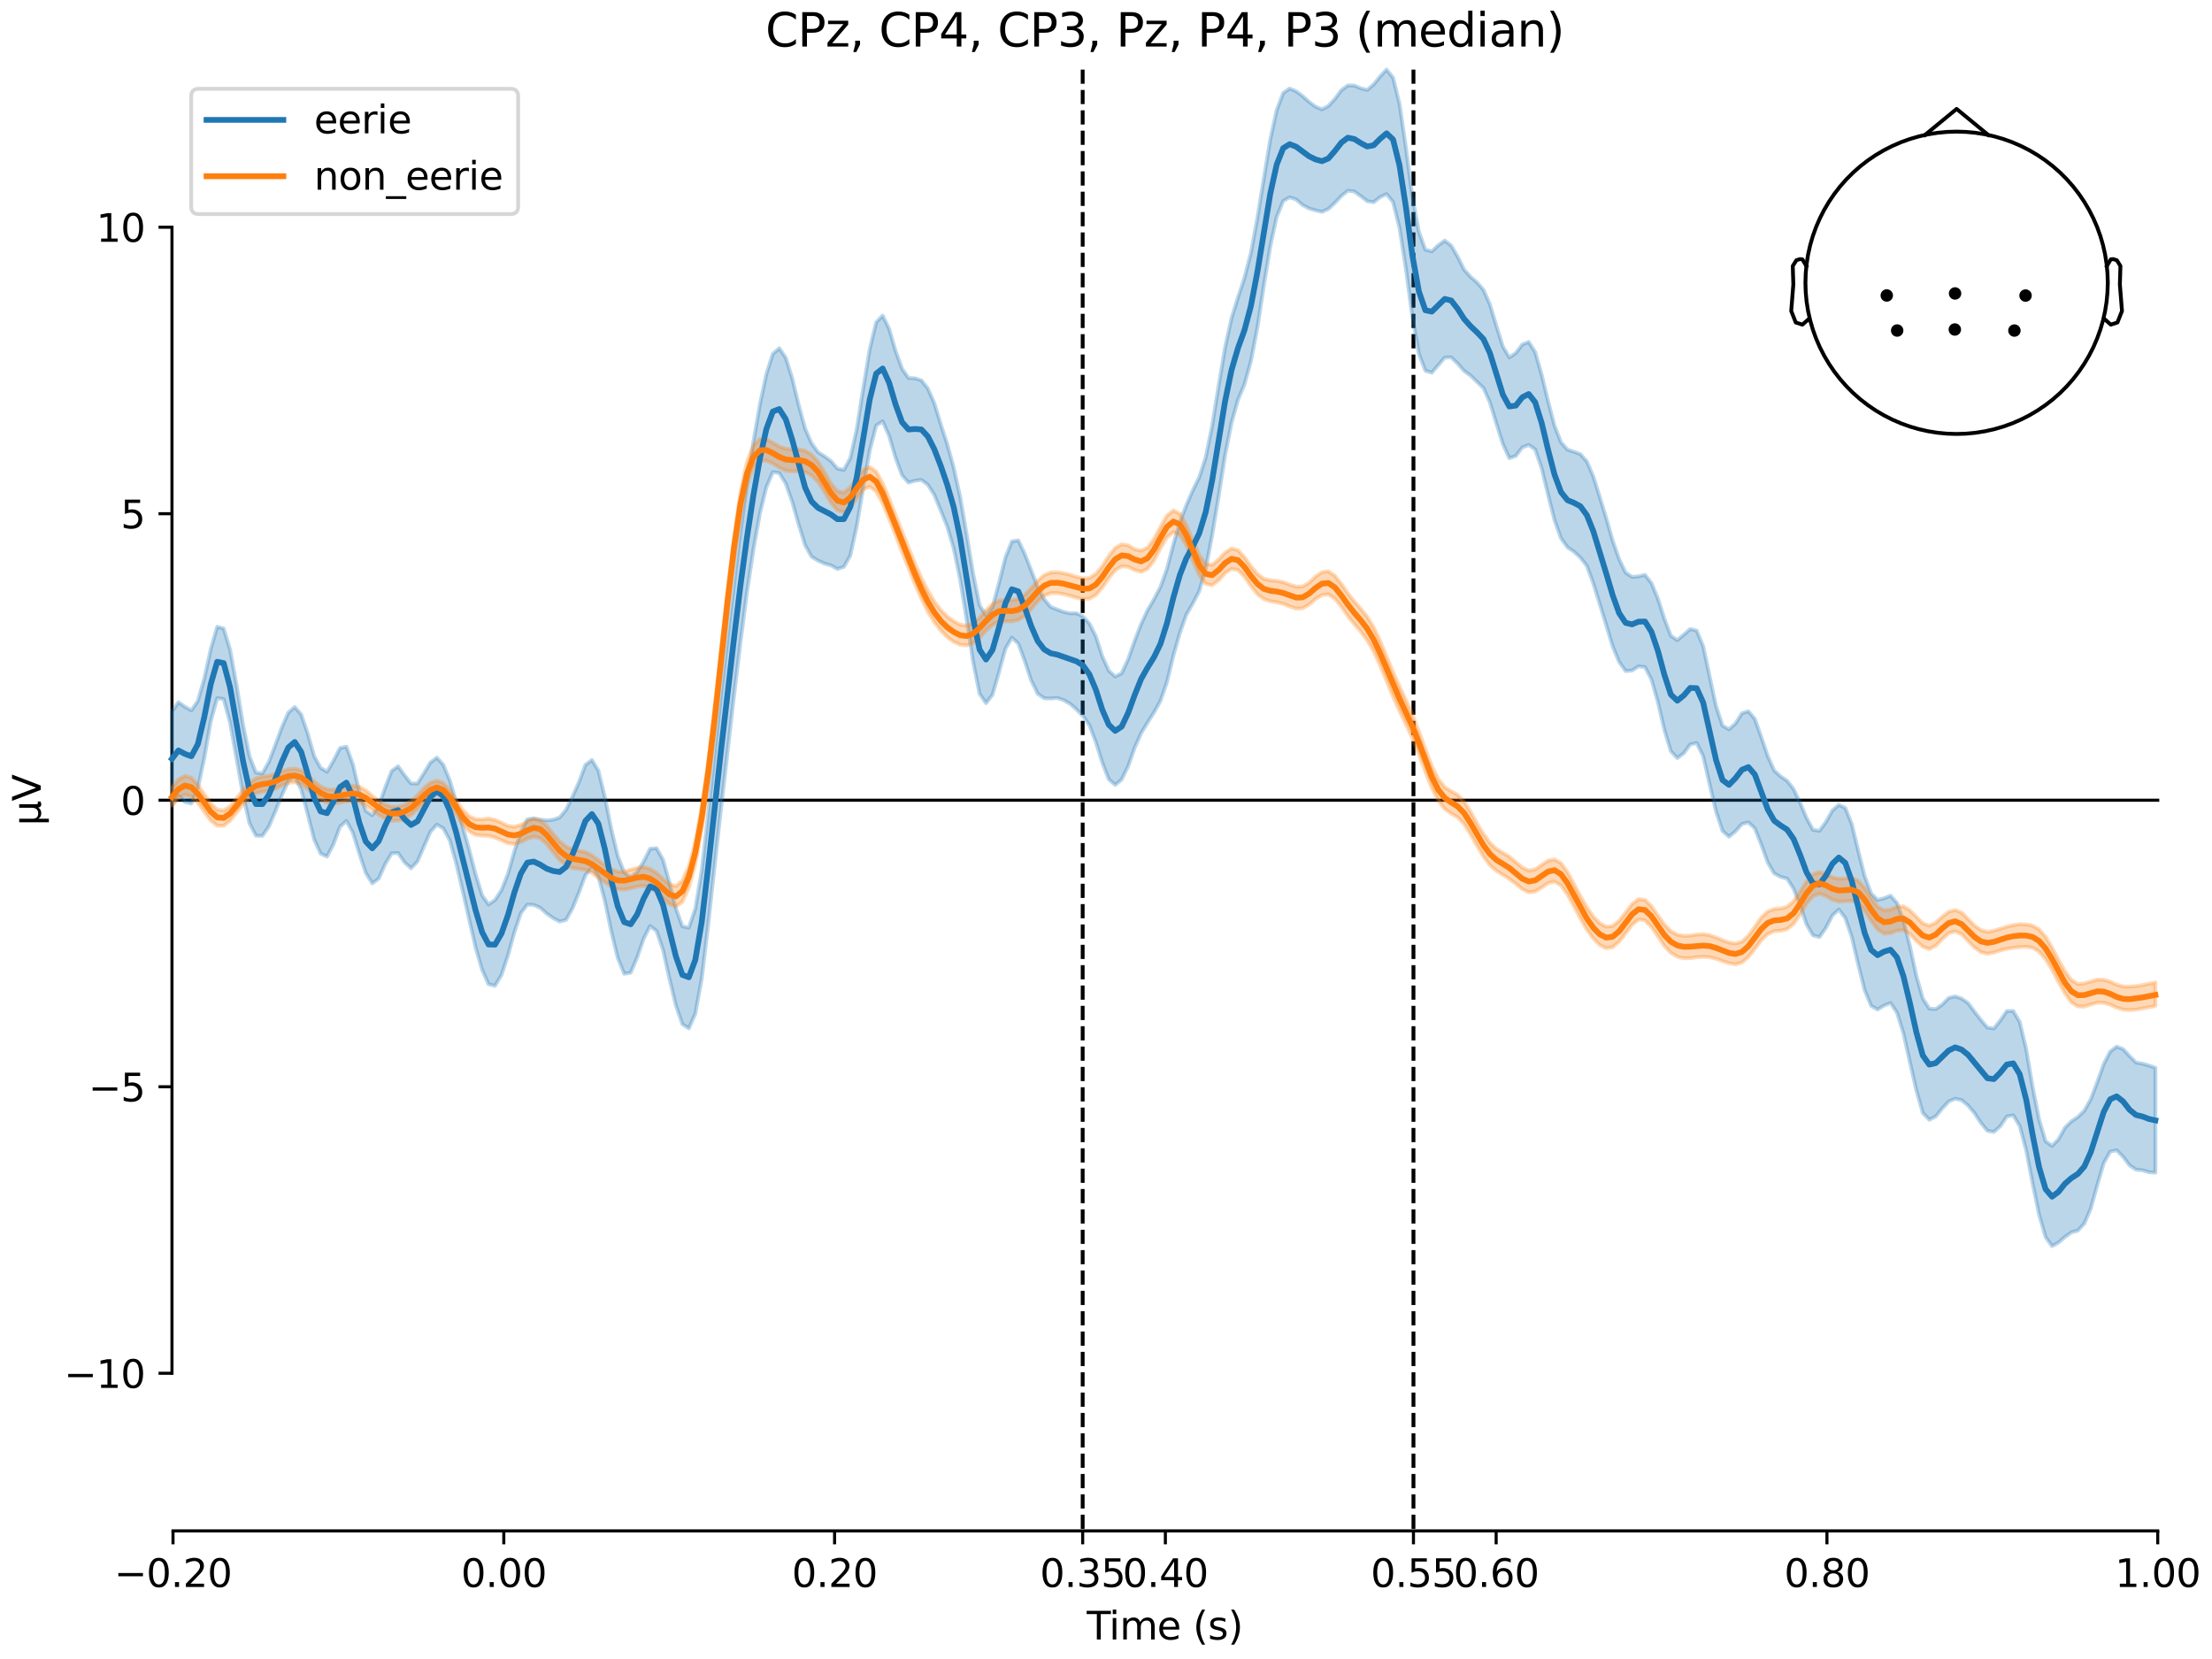 <?xml version="1.0" encoding="utf-8" standalone="no"?>
<!DOCTYPE svg PUBLIC "-//W3C//DTD SVG 1.1//EN"
  "http://www.w3.org/Graphics/SVG/1.1/DTD/svg11.dtd">
<svg xmlns:xlink="http://www.w3.org/1999/xlink" width="576pt" height="432pt" viewBox="0 0 576 432" xmlns="http://www.w3.org/2000/svg" version="1.1">
 <defs>
  <style type="text/css">*{stroke-linejoin: round; stroke-linecap: butt}</style>
 </defs>
 <g id="figure_1">
  <g id="patch_1">
   <path d="M 0 432 
L 576 432 
L 576 0 
L 0 0 
z
" style="fill: #ffffff"/>
  </g>
  <g id="axes_1">
   <g id="patch_2">
    <path d="M 44.783 398.644 
L 561.867 398.644 
L 561.867 18.118 
L 44.783 18.118 
L 44.783 398.644 
z
" style="fill: none; opacity: 0"/>
   </g>
   <g id="patch_3">
    <path d="M 44.783 357.601 
L 44.783 59.16 
" style="fill: none; stroke: #000000; stroke-width: 0.8; stroke-linejoin: miter; stroke-linecap: square"/>
   </g>
   <g id="LineCollection_1">
    <path d="M 281.926 18.118 
L 281.926 398.644 
" clip-path="url(#pd48afe136b)" style="fill: none; stroke-dasharray: 3.7,1.6; stroke-dashoffset: 0; stroke: #000000"/>
    <path d="M 368.061 18.118 
L 368.061 398.644 
" clip-path="url(#pd48afe136b)" style="fill: none; stroke-dasharray: 3.7,1.6; stroke-dashoffset: 0; stroke: #000000"/>
   </g>
   <g id="matplotlib.axis_1">
    <g id="xtick_1">
     <g id="line2d_1">
      <defs>
       <path id="m83b5c718e4" d="M 0 0 
L 0 3.5 
" style="stroke: #000000; stroke-width: 0.8"/>
      </defs>
      <g>
       <use xlink:href="#m83b5c718e4" x="45.052" y="398.644" style="stroke: #000000; stroke-width: 0.8"/>
      </g>
     </g>
     <g id="text_1">
      <!-- −0.20 -->
      <g transform="translate(29.73 413.242) scale(0.1 -0.1)">
       <defs>
        <path id="DejaVuSans-2212" d="M 678 2272 
L 4684 2272 
L 4684 1741 
L 678 1741 
L 678 2272 
z
" transform="scale(0.016)"/>
        <path id="DejaVuSans-30" d="M 2034 4250 
Q 1547 4250 1301 3770 
Q 1056 3291 1056 2328 
Q 1056 1369 1301 889 
Q 1547 409 2034 409 
Q 2525 409 2770 889 
Q 3016 1369 3016 2328 
Q 3016 3291 2770 3770 
Q 2525 4250 2034 4250 
z
M 2034 4750 
Q 2819 4750 3233 4129 
Q 3647 3509 3647 2328 
Q 3647 1150 3233 529 
Q 2819 -91 2034 -91 
Q 1250 -91 836 529 
Q 422 1150 422 2328 
Q 422 3509 836 4129 
Q 1250 4750 2034 4750 
z
" transform="scale(0.016)"/>
        <path id="DejaVuSans-2e" d="M 684 794 
L 1344 794 
L 1344 0 
L 684 0 
L 684 794 
z
" transform="scale(0.016)"/>
        <path id="DejaVuSans-32" d="M 1228 531 
L 3431 531 
L 3431 0 
L 469 0 
L 469 531 
Q 828 903 1448 1529 
Q 2069 2156 2228 2338 
Q 2531 2678 2651 2914 
Q 2772 3150 2772 3378 
Q 2772 3750 2511 3984 
Q 2250 4219 1831 4219 
Q 1534 4219 1204 4116 
Q 875 4013 500 3803 
L 500 4441 
Q 881 4594 1212 4672 
Q 1544 4750 1819 4750 
Q 2544 4750 2975 4387 
Q 3406 4025 3406 3419 
Q 3406 3131 3298 2873 
Q 3191 2616 2906 2266 
Q 2828 2175 2409 1742 
Q 1991 1309 1228 531 
z
" transform="scale(0.016)"/>
       </defs>
       <use xlink:href="#DejaVuSans-2212"/>
       <use xlink:href="#DejaVuSans-30" transform="translate(83.789 0)"/>
       <use xlink:href="#DejaVuSans-2e" transform="translate(147.412 0)"/>
       <use xlink:href="#DejaVuSans-32" transform="translate(179.199 0)"/>
       <use xlink:href="#DejaVuSans-30" transform="translate(242.822 0)"/>
      </g>
     </g>
    </g>
    <g id="xtick_2">
     <g id="line2d_2">
      <g>
       <use xlink:href="#m83b5c718e4" x="131.188" y="398.644" style="stroke: #000000; stroke-width: 0.8"/>
      </g>
     </g>
     <g id="text_2">
      <!-- 0.00 -->
      <g transform="translate(120.055 413.242) scale(0.1 -0.1)">
       <use xlink:href="#DejaVuSans-30"/>
       <use xlink:href="#DejaVuSans-2e" transform="translate(63.623 0)"/>
       <use xlink:href="#DejaVuSans-30" transform="translate(95.41 0)"/>
       <use xlink:href="#DejaVuSans-30" transform="translate(159.033 0)"/>
      </g>
     </g>
    </g>
    <g id="xtick_3">
     <g id="line2d_3">
      <g>
       <use xlink:href="#m83b5c718e4" x="217.324" y="398.644" style="stroke: #000000; stroke-width: 0.8"/>
      </g>
     </g>
     <g id="text_3">
      <!-- 0.20 -->
      <g transform="translate(206.191 413.242) scale(0.1 -0.1)">
       <use xlink:href="#DejaVuSans-30"/>
       <use xlink:href="#DejaVuSans-2e" transform="translate(63.623 0)"/>
       <use xlink:href="#DejaVuSans-32" transform="translate(95.41 0)"/>
       <use xlink:href="#DejaVuSans-30" transform="translate(159.033 0)"/>
      </g>
     </g>
    </g>
    <g id="xtick_4">
     <g id="line2d_4">
      <g>
       <use xlink:href="#m83b5c718e4" x="281.926" y="398.644" style="stroke: #000000; stroke-width: 0.8"/>
      </g>
     </g>
     <g id="text_4">
      <!-- 0.35 -->
      <g transform="translate(270.793 413.242) scale(0.1 -0.1)">
       <defs>
        <path id="DejaVuSans-33" d="M 2597 2516 
Q 3050 2419 3304 2112 
Q 3559 1806 3559 1356 
Q 3559 666 3084 287 
Q 2609 -91 1734 -91 
Q 1441 -91 1130 -33 
Q 819 25 488 141 
L 488 750 
Q 750 597 1062 519 
Q 1375 441 1716 441 
Q 2309 441 2620 675 
Q 2931 909 2931 1356 
Q 2931 1769 2642 2001 
Q 2353 2234 1838 2234 
L 1294 2234 
L 1294 2753 
L 1863 2753 
Q 2328 2753 2575 2939 
Q 2822 3125 2822 3475 
Q 2822 3834 2567 4026 
Q 2313 4219 1838 4219 
Q 1578 4219 1281 4162 
Q 984 4106 628 3988 
L 628 4550 
Q 988 4650 1302 4700 
Q 1616 4750 1894 4750 
Q 2613 4750 3031 4423 
Q 3450 4097 3450 3541 
Q 3450 3153 3228 2886 
Q 3006 2619 2597 2516 
z
" transform="scale(0.016)"/>
        <path id="DejaVuSans-35" d="M 691 4666 
L 3169 4666 
L 3169 4134 
L 1269 4134 
L 1269 2991 
Q 1406 3038 1543 3061 
Q 1681 3084 1819 3084 
Q 2600 3084 3056 2656 
Q 3513 2228 3513 1497 
Q 3513 744 3044 326 
Q 2575 -91 1722 -91 
Q 1428 -91 1123 -41 
Q 819 9 494 109 
L 494 744 
Q 775 591 1075 516 
Q 1375 441 1709 441 
Q 2250 441 2565 725 
Q 2881 1009 2881 1497 
Q 2881 1984 2565 2268 
Q 2250 2553 1709 2553 
Q 1456 2553 1204 2497 
Q 953 2441 691 2322 
L 691 4666 
z
" transform="scale(0.016)"/>
       </defs>
       <use xlink:href="#DejaVuSans-30"/>
       <use xlink:href="#DejaVuSans-2e" transform="translate(63.623 0)"/>
       <use xlink:href="#DejaVuSans-33" transform="translate(95.41 0)"/>
       <use xlink:href="#DejaVuSans-35" transform="translate(159.033 0)"/>
      </g>
     </g>
    </g>
    <g id="xtick_5">
     <g id="line2d_5">
      <g>
       <use xlink:href="#m83b5c718e4" x="303.46" y="398.644" style="stroke: #000000; stroke-width: 0.8"/>
      </g>
     </g>
     <g id="text_5">
      <!-- 0.40 -->
      <g transform="translate(292.327 413.242) scale(0.1 -0.1)">
       <defs>
        <path id="DejaVuSans-34" d="M 2419 4116 
L 825 1625 
L 2419 1625 
L 2419 4116 
z
M 2253 4666 
L 3047 4666 
L 3047 1625 
L 3713 1625 
L 3713 1100 
L 3047 1100 
L 3047 0 
L 2419 0 
L 2419 1100 
L 313 1100 
L 313 1709 
L 2253 4666 
z
" transform="scale(0.016)"/>
       </defs>
       <use xlink:href="#DejaVuSans-30"/>
       <use xlink:href="#DejaVuSans-2e" transform="translate(63.623 0)"/>
       <use xlink:href="#DejaVuSans-34" transform="translate(95.41 0)"/>
       <use xlink:href="#DejaVuSans-30" transform="translate(159.033 0)"/>
      </g>
     </g>
    </g>
    <g id="xtick_6">
     <g id="line2d_6">
      <g>
       <use xlink:href="#m83b5c718e4" x="368.061" y="398.644" style="stroke: #000000; stroke-width: 0.8"/>
      </g>
     </g>
     <g id="text_6">
      <!-- 0.55 -->
      <g transform="translate(356.929 413.242) scale(0.1 -0.1)">
       <use xlink:href="#DejaVuSans-30"/>
       <use xlink:href="#DejaVuSans-2e" transform="translate(63.623 0)"/>
       <use xlink:href="#DejaVuSans-35" transform="translate(95.41 0)"/>
       <use xlink:href="#DejaVuSans-35" transform="translate(159.033 0)"/>
      </g>
     </g>
    </g>
    <g id="xtick_7">
     <g id="line2d_7">
      <g>
       <use xlink:href="#m83b5c718e4" x="389.595" y="398.644" style="stroke: #000000; stroke-width: 0.8"/>
      </g>
     </g>
     <g id="text_7">
      <!-- 0.60 -->
      <g transform="translate(378.463 413.242) scale(0.1 -0.1)">
       <defs>
        <path id="DejaVuSans-36" d="M 2113 2584 
Q 1688 2584 1439 2293 
Q 1191 2003 1191 1497 
Q 1191 994 1439 701 
Q 1688 409 2113 409 
Q 2538 409 2786 701 
Q 3034 994 3034 1497 
Q 3034 2003 2786 2293 
Q 2538 2584 2113 2584 
z
M 3366 4563 
L 3366 3988 
Q 3128 4100 2886 4159 
Q 2644 4219 2406 4219 
Q 1781 4219 1451 3797 
Q 1122 3375 1075 2522 
Q 1259 2794 1537 2939 
Q 1816 3084 2150 3084 
Q 2853 3084 3261 2657 
Q 3669 2231 3669 1497 
Q 3669 778 3244 343 
Q 2819 -91 2113 -91 
Q 1303 -91 875 529 
Q 447 1150 447 2328 
Q 447 3434 972 4092 
Q 1497 4750 2381 4750 
Q 2619 4750 2861 4703 
Q 3103 4656 3366 4563 
z
" transform="scale(0.016)"/>
       </defs>
       <use xlink:href="#DejaVuSans-30"/>
       <use xlink:href="#DejaVuSans-2e" transform="translate(63.623 0)"/>
       <use xlink:href="#DejaVuSans-36" transform="translate(95.41 0)"/>
       <use xlink:href="#DejaVuSans-30" transform="translate(159.033 0)"/>
      </g>
     </g>
    </g>
    <g id="xtick_8">
     <g id="line2d_8">
      <g>
       <use xlink:href="#m83b5c718e4" x="475.731" y="398.644" style="stroke: #000000; stroke-width: 0.8"/>
      </g>
     </g>
     <g id="text_8">
      <!-- 0.80 -->
      <g transform="translate(464.598 413.242) scale(0.1 -0.1)">
       <defs>
        <path id="DejaVuSans-38" d="M 2034 2216 
Q 1584 2216 1326 1975 
Q 1069 1734 1069 1313 
Q 1069 891 1326 650 
Q 1584 409 2034 409 
Q 2484 409 2743 651 
Q 3003 894 3003 1313 
Q 3003 1734 2745 1975 
Q 2488 2216 2034 2216 
z
M 1403 2484 
Q 997 2584 770 2862 
Q 544 3141 544 3541 
Q 544 4100 942 4425 
Q 1341 4750 2034 4750 
Q 2731 4750 3128 4425 
Q 3525 4100 3525 3541 
Q 3525 3141 3298 2862 
Q 3072 2584 2669 2484 
Q 3125 2378 3379 2068 
Q 3634 1759 3634 1313 
Q 3634 634 3220 271 
Q 2806 -91 2034 -91 
Q 1263 -91 848 271 
Q 434 634 434 1313 
Q 434 1759 690 2068 
Q 947 2378 1403 2484 
z
M 1172 3481 
Q 1172 3119 1398 2916 
Q 1625 2713 2034 2713 
Q 2441 2713 2670 2916 
Q 2900 3119 2900 3481 
Q 2900 3844 2670 4047 
Q 2441 4250 2034 4250 
Q 1625 4250 1398 4047 
Q 1172 3844 1172 3481 
z
" transform="scale(0.016)"/>
       </defs>
       <use xlink:href="#DejaVuSans-30"/>
       <use xlink:href="#DejaVuSans-2e" transform="translate(63.623 0)"/>
       <use xlink:href="#DejaVuSans-38" transform="translate(95.41 0)"/>
       <use xlink:href="#DejaVuSans-30" transform="translate(159.033 0)"/>
      </g>
     </g>
    </g>
    <g id="xtick_9">
     <g id="line2d_9">
      <g>
       <use xlink:href="#m83b5c718e4" x="561.867" y="398.644" style="stroke: #000000; stroke-width: 0.8"/>
      </g>
     </g>
     <g id="text_9">
      <!-- 1.00 -->
      <g transform="translate(550.734 413.242) scale(0.1 -0.1)">
       <defs>
        <path id="DejaVuSans-31" d="M 794 531 
L 1825 531 
L 1825 4091 
L 703 3866 
L 703 4441 
L 1819 4666 
L 2450 4666 
L 2450 531 
L 3481 531 
L 3481 0 
L 794 0 
L 794 531 
z
" transform="scale(0.016)"/>
       </defs>
       <use xlink:href="#DejaVuSans-31"/>
       <use xlink:href="#DejaVuSans-2e" transform="translate(63.623 0)"/>
       <use xlink:href="#DejaVuSans-30" transform="translate(95.41 0)"/>
       <use xlink:href="#DejaVuSans-30" transform="translate(159.033 0)"/>
      </g>
     </g>
    </g>
    <g id="text_10">
     <!-- Time (s) -->
     <g transform="translate(282.996 426.92) scale(0.1 -0.1)">
      <defs>
       <path id="DejaVuSans-54" d="M -19 4666 
L 3928 4666 
L 3928 4134 
L 2272 4134 
L 2272 0 
L 1638 0 
L 1638 4134 
L -19 4134 
L -19 4666 
z
" transform="scale(0.016)"/>
       <path id="DejaVuSans-69" d="M 603 3500 
L 1178 3500 
L 1178 0 
L 603 0 
L 603 3500 
z
M 603 4863 
L 1178 4863 
L 1178 4134 
L 603 4134 
L 603 4863 
z
" transform="scale(0.016)"/>
       <path id="DejaVuSans-6d" d="M 3328 2828 
Q 3544 3216 3844 3400 
Q 4144 3584 4550 3584 
Q 5097 3584 5394 3201 
Q 5691 2819 5691 2113 
L 5691 0 
L 5113 0 
L 5113 2094 
Q 5113 2597 4934 2840 
Q 4756 3084 4391 3084 
Q 3944 3084 3684 2787 
Q 3425 2491 3425 1978 
L 3425 0 
L 2847 0 
L 2847 2094 
Q 2847 2600 2669 2842 
Q 2491 3084 2119 3084 
Q 1678 3084 1418 2786 
Q 1159 2488 1159 1978 
L 1159 0 
L 581 0 
L 581 3500 
L 1159 3500 
L 1159 2956 
Q 1356 3278 1631 3431 
Q 1906 3584 2284 3584 
Q 2666 3584 2933 3390 
Q 3200 3197 3328 2828 
z
" transform="scale(0.016)"/>
       <path id="DejaVuSans-65" d="M 3597 1894 
L 3597 1613 
L 953 1613 
Q 991 1019 1311 708 
Q 1631 397 2203 397 
Q 2534 397 2845 478 
Q 3156 559 3463 722 
L 3463 178 
Q 3153 47 2828 -22 
Q 2503 -91 2169 -91 
Q 1331 -91 842 396 
Q 353 884 353 1716 
Q 353 2575 817 3079 
Q 1281 3584 2069 3584 
Q 2775 3584 3186 3129 
Q 3597 2675 3597 1894 
z
M 3022 2063 
Q 3016 2534 2758 2815 
Q 2500 3097 2075 3097 
Q 1594 3097 1305 2825 
Q 1016 2553 972 2059 
L 3022 2063 
z
" transform="scale(0.016)"/>
       <path id="DejaVuSans-20" transform="scale(0.016)"/>
       <path id="DejaVuSans-28" d="M 1984 4856 
Q 1566 4138 1362 3434 
Q 1159 2731 1159 2009 
Q 1159 1288 1364 580 
Q 1569 -128 1984 -844 
L 1484 -844 
Q 1016 -109 783 600 
Q 550 1309 550 2009 
Q 550 2706 781 3412 
Q 1013 4119 1484 4856 
L 1984 4856 
z
" transform="scale(0.016)"/>
       <path id="DejaVuSans-73" d="M 2834 3397 
L 2834 2853 
Q 2591 2978 2328 3040 
Q 2066 3103 1784 3103 
Q 1356 3103 1142 2972 
Q 928 2841 928 2578 
Q 928 2378 1081 2264 
Q 1234 2150 1697 2047 
L 1894 2003 
Q 2506 1872 2764 1633 
Q 3022 1394 3022 966 
Q 3022 478 2636 193 
Q 2250 -91 1575 -91 
Q 1294 -91 989 -36 
Q 684 19 347 128 
L 347 722 
Q 666 556 975 473 
Q 1284 391 1588 391 
Q 1994 391 2212 530 
Q 2431 669 2431 922 
Q 2431 1156 2273 1281 
Q 2116 1406 1581 1522 
L 1381 1569 
Q 847 1681 609 1914 
Q 372 2147 372 2553 
Q 372 3047 722 3315 
Q 1072 3584 1716 3584 
Q 2034 3584 2315 3537 
Q 2597 3491 2834 3397 
z
" transform="scale(0.016)"/>
       <path id="DejaVuSans-29" d="M 513 4856 
L 1013 4856 
Q 1481 4119 1714 3412 
Q 1947 2706 1947 2009 
Q 1947 1309 1714 600 
Q 1481 -109 1013 -844 
L 513 -844 
Q 928 -128 1133 580 
Q 1338 1288 1338 2009 
Q 1338 2731 1133 3434 
Q 928 4138 513 4856 
z
" transform="scale(0.016)"/>
      </defs>
      <use xlink:href="#DejaVuSans-54"/>
      <use xlink:href="#DejaVuSans-69" transform="translate(57.959 0)"/>
      <use xlink:href="#DejaVuSans-6d" transform="translate(85.742 0)"/>
      <use xlink:href="#DejaVuSans-65" transform="translate(183.154 0)"/>
      <use xlink:href="#DejaVuSans-20" transform="translate(244.678 0)"/>
      <use xlink:href="#DejaVuSans-28" transform="translate(276.465 0)"/>
      <use xlink:href="#DejaVuSans-73" transform="translate(315.479 0)"/>
      <use xlink:href="#DejaVuSans-29" transform="translate(367.578 0)"/>
     </g>
    </g>
   </g>
   <g id="matplotlib.axis_2">
    <g id="ytick_1">
     <g id="line2d_10">
      <defs>
       <path id="m93e1f05b09" d="M 0 0 
L -3.5 0 
" style="stroke: #000000; stroke-width: 0.8"/>
      </defs>
      <g>
       <use xlink:href="#m93e1f05b09" x="44.783" y="357.601" style="stroke: #000000; stroke-width: 0.8"/>
      </g>
     </g>
     <g id="text_11">
      <!-- −10 -->
      <g transform="translate(16.678 361.401) scale(0.1 -0.1)">
       <use xlink:href="#DejaVuSans-2212"/>
       <use xlink:href="#DejaVuSans-31" transform="translate(83.789 0)"/>
       <use xlink:href="#DejaVuSans-30" transform="translate(147.412 0)"/>
      </g>
     </g>
    </g>
    <g id="ytick_2">
     <g id="line2d_11">
      <g>
       <use xlink:href="#m93e1f05b09" x="44.783" y="282.991" style="stroke: #000000; stroke-width: 0.8"/>
      </g>
     </g>
     <g id="text_12">
      <!-- −5 -->
      <g transform="translate(23.041 286.79) scale(0.1 -0.1)">
       <use xlink:href="#DejaVuSans-2212"/>
       <use xlink:href="#DejaVuSans-35" transform="translate(83.789 0)"/>
      </g>
     </g>
    </g>
    <g id="ytick_3">
     <g id="line2d_12">
      <g>
       <use xlink:href="#m93e1f05b09" x="44.783" y="208.381" style="stroke: #000000; stroke-width: 0.8"/>
      </g>
     </g>
     <g id="text_13">
      <!-- 0 -->
      <g transform="translate(31.421 212.18) scale(0.1 -0.1)">
       <use xlink:href="#DejaVuSans-30"/>
      </g>
     </g>
    </g>
    <g id="ytick_4">
     <g id="line2d_13">
      <g>
       <use xlink:href="#m93e1f05b09" x="44.783" y="133.771" style="stroke: #000000; stroke-width: 0.8"/>
      </g>
     </g>
     <g id="text_14">
      <!-- 5 -->
      <g transform="translate(31.421 137.57) scale(0.1 -0.1)">
       <use xlink:href="#DejaVuSans-35"/>
      </g>
     </g>
    </g>
    <g id="ytick_5">
     <g id="line2d_14">
      <g>
       <use xlink:href="#m93e1f05b09" x="44.783" y="59.16" style="stroke: #000000; stroke-width: 0.8"/>
      </g>
     </g>
     <g id="text_15">
      <!-- 10 -->
      <g transform="translate(25.058 62.96) scale(0.1 -0.1)">
       <use xlink:href="#DejaVuSans-31"/>
       <use xlink:href="#DejaVuSans-30" transform="translate(63.623 0)"/>
      </g>
     </g>
    </g>
    <g id="text_16">
     <!-- µV -->
     <g transform="translate(10.599 214.982) rotate(-90) scale(0.1 -0.1)">
      <defs>
       <path id="DejaVuSans-b5" d="M 544 -1331 
L 544 3500 
L 1119 3500 
L 1119 1325 
Q 1119 872 1334 640 
Q 1550 409 1972 409 
Q 2434 409 2667 671 
Q 2900 934 2900 1459 
L 2900 3500 
L 3475 3500 
L 3475 806 
Q 3475 619 3529 530 
Q 3584 441 3700 441 
Q 3728 441 3778 458 
Q 3828 475 3916 513 
L 3916 50 
Q 3788 -22 3673 -56 
Q 3559 -91 3450 -91 
Q 3234 -91 3106 31 
Q 2978 153 2931 403 
Q 2775 156 2548 32 
Q 2322 -91 2016 -91 
Q 1697 -91 1473 31 
Q 1250 153 1119 397 
L 1119 -1331 
L 544 -1331 
z
" transform="scale(0.016)"/>
       <path id="DejaVuSans-56" d="M 1831 0 
L 50 4666 
L 709 4666 
L 2188 738 
L 3669 4666 
L 4325 4666 
L 2547 0 
L 1831 0 
z
" transform="scale(0.016)"/>
      </defs>
      <use xlink:href="#DejaVuSans-b5"/>
      <use xlink:href="#DejaVuSans-56" transform="translate(63.623 0)"/>
     </g>
    </g>
   </g>
   <g id="patch_4">
    <path d="M 45.052 398.644 
L 561.867 398.644 
" style="fill: none; stroke: #000000; stroke-width: 0.8; stroke-linejoin: miter; stroke-linecap: square"/>
   </g>
   <g id="patch_5">
    <path d="M 44.783 208.381 
L 561.867 208.381 
" style="fill: none; stroke: #000000; stroke-width: 0.8; stroke-linejoin: miter; stroke-linecap: square"/>
   </g>
   <g id="text_17">
    <!-- CPz, CP4, CP3, Pz, P4, P3 (median) -->
    <g transform="translate(199.332 12.118) scale(0.12 -0.12)">
     <defs>
      <path id="DejaVuSans-43" d="M 4122 4306 
L 4122 3641 
Q 3803 3938 3442 4084 
Q 3081 4231 2675 4231 
Q 1875 4231 1450 3742 
Q 1025 3253 1025 2328 
Q 1025 1406 1450 917 
Q 1875 428 2675 428 
Q 3081 428 3442 575 
Q 3803 722 4122 1019 
L 4122 359 
Q 3791 134 3420 21 
Q 3050 -91 2638 -91 
Q 1578 -91 968 557 
Q 359 1206 359 2328 
Q 359 3453 968 4101 
Q 1578 4750 2638 4750 
Q 3056 4750 3426 4639 
Q 3797 4528 4122 4306 
z
" transform="scale(0.016)"/>
      <path id="DejaVuSans-50" d="M 1259 4147 
L 1259 2394 
L 2053 2394 
Q 2494 2394 2734 2622 
Q 2975 2850 2975 3272 
Q 2975 3691 2734 3919 
Q 2494 4147 2053 4147 
L 1259 4147 
z
M 628 4666 
L 2053 4666 
Q 2838 4666 3239 4311 
Q 3641 3956 3641 3272 
Q 3641 2581 3239 2228 
Q 2838 1875 2053 1875 
L 1259 1875 
L 1259 0 
L 628 0 
L 628 4666 
z
" transform="scale(0.016)"/>
      <path id="DejaVuSans-7a" d="M 353 3500 
L 3084 3500 
L 3084 2975 
L 922 459 
L 3084 459 
L 3084 0 
L 275 0 
L 275 525 
L 2438 3041 
L 353 3041 
L 353 3500 
z
" transform="scale(0.016)"/>
      <path id="DejaVuSans-2c" d="M 750 794 
L 1409 794 
L 1409 256 
L 897 -744 
L 494 -744 
L 750 256 
L 750 794 
z
" transform="scale(0.016)"/>
      <path id="DejaVuSans-64" d="M 2906 2969 
L 2906 4863 
L 3481 4863 
L 3481 0 
L 2906 0 
L 2906 525 
Q 2725 213 2448 61 
Q 2172 -91 1784 -91 
Q 1150 -91 751 415 
Q 353 922 353 1747 
Q 353 2572 751 3078 
Q 1150 3584 1784 3584 
Q 2172 3584 2448 3432 
Q 2725 3281 2906 2969 
z
M 947 1747 
Q 947 1113 1208 752 
Q 1469 391 1925 391 
Q 2381 391 2643 752 
Q 2906 1113 2906 1747 
Q 2906 2381 2643 2742 
Q 2381 3103 1925 3103 
Q 1469 3103 1208 2742 
Q 947 2381 947 1747 
z
" transform="scale(0.016)"/>
      <path id="DejaVuSans-61" d="M 2194 1759 
Q 1497 1759 1228 1600 
Q 959 1441 959 1056 
Q 959 750 1161 570 
Q 1363 391 1709 391 
Q 2188 391 2477 730 
Q 2766 1069 2766 1631 
L 2766 1759 
L 2194 1759 
z
M 3341 1997 
L 3341 0 
L 2766 0 
L 2766 531 
Q 2569 213 2275 61 
Q 1981 -91 1556 -91 
Q 1019 -91 701 211 
Q 384 513 384 1019 
Q 384 1609 779 1909 
Q 1175 2209 1959 2209 
L 2766 2209 
L 2766 2266 
Q 2766 2663 2505 2880 
Q 2244 3097 1772 3097 
Q 1472 3097 1187 3025 
Q 903 2953 641 2809 
L 641 3341 
Q 956 3463 1253 3523 
Q 1550 3584 1831 3584 
Q 2591 3584 2966 3190 
Q 3341 2797 3341 1997 
z
" transform="scale(0.016)"/>
      <path id="DejaVuSans-6e" d="M 3513 2113 
L 3513 0 
L 2938 0 
L 2938 2094 
Q 2938 2591 2744 2837 
Q 2550 3084 2163 3084 
Q 1697 3084 1428 2787 
Q 1159 2491 1159 1978 
L 1159 0 
L 581 0 
L 581 3500 
L 1159 3500 
L 1159 2956 
Q 1366 3272 1645 3428 
Q 1925 3584 2291 3584 
Q 2894 3584 3203 3211 
Q 3513 2838 3513 2113 
z
" transform="scale(0.016)"/>
     </defs>
     <use xlink:href="#DejaVuSans-43"/>
     <use xlink:href="#DejaVuSans-50" transform="translate(69.824 0)"/>
     <use xlink:href="#DejaVuSans-7a" transform="translate(130.127 0)"/>
     <use xlink:href="#DejaVuSans-2c" transform="translate(182.617 0)"/>
     <use xlink:href="#DejaVuSans-20" transform="translate(214.404 0)"/>
     <use xlink:href="#DejaVuSans-43" transform="translate(246.191 0)"/>
     <use xlink:href="#DejaVuSans-50" transform="translate(316.016 0)"/>
     <use xlink:href="#DejaVuSans-34" transform="translate(376.318 0)"/>
     <use xlink:href="#DejaVuSans-2c" transform="translate(439.941 0)"/>
     <use xlink:href="#DejaVuSans-20" transform="translate(471.729 0)"/>
     <use xlink:href="#DejaVuSans-43" transform="translate(503.516 0)"/>
     <use xlink:href="#DejaVuSans-50" transform="translate(573.34 0)"/>
     <use xlink:href="#DejaVuSans-33" transform="translate(633.643 0)"/>
     <use xlink:href="#DejaVuSans-2c" transform="translate(697.266 0)"/>
     <use xlink:href="#DejaVuSans-20" transform="translate(729.053 0)"/>
     <use xlink:href="#DejaVuSans-50" transform="translate(760.84 0)"/>
     <use xlink:href="#DejaVuSans-7a" transform="translate(821.143 0)"/>
     <use xlink:href="#DejaVuSans-2c" transform="translate(873.633 0)"/>
     <use xlink:href="#DejaVuSans-20" transform="translate(905.42 0)"/>
     <use xlink:href="#DejaVuSans-50" transform="translate(937.207 0)"/>
     <use xlink:href="#DejaVuSans-34" transform="translate(997.51 0)"/>
     <use xlink:href="#DejaVuSans-2c" transform="translate(1061.133 0)"/>
     <use xlink:href="#DejaVuSans-20" transform="translate(1092.92 0)"/>
     <use xlink:href="#DejaVuSans-50" transform="translate(1124.707 0)"/>
     <use xlink:href="#DejaVuSans-33" transform="translate(1185.01 0)"/>
     <use xlink:href="#DejaVuSans-20" transform="translate(1248.633 0)"/>
     <use xlink:href="#DejaVuSans-28" transform="translate(1280.42 0)"/>
     <use xlink:href="#DejaVuSans-6d" transform="translate(1319.434 0)"/>
     <use xlink:href="#DejaVuSans-65" transform="translate(1416.846 0)"/>
     <use xlink:href="#DejaVuSans-64" transform="translate(1478.369 0)"/>
     <use xlink:href="#DejaVuSans-69" transform="translate(1541.846 0)"/>
     <use xlink:href="#DejaVuSans-61" transform="translate(1569.629 0)"/>
     <use xlink:href="#DejaVuSans-6e" transform="translate(1630.908 0)"/>
     <use xlink:href="#DejaVuSans-29" transform="translate(1694.287 0)"/>
    </g>
   </g>
   <g id="legend_1">
    <g id="patch_6">
     <path d="M 51.783 55.753 
L 132.925 55.753 
Q 134.925 55.753 134.925 53.753 
L 134.925 25.118 
Q 134.925 23.118 132.925 23.118 
L 51.783 23.118 
Q 49.783 23.118 49.783 25.118 
L 49.783 53.753 
Q 49.783 55.753 51.783 55.753 
z
" style="fill: #ffffff; opacity: 0.8; stroke: #cccccc; stroke-linejoin: miter"/>
    </g>
    <g id="line2d_15">
     <path d="M 53.783 31.217 
L 63.783 31.217 
L 73.783 31.217 
" style="fill: none; stroke: #1f77b4; stroke-width: 1.5; stroke-linecap: square"/>
    </g>
    <g id="text_18">
     <!-- eerie -->
     <g transform="translate(81.783 34.717) scale(0.1 -0.1)">
      <defs>
       <path id="DejaVuSans-72" d="M 2631 2963 
Q 2534 3019 2420 3045 
Q 2306 3072 2169 3072 
Q 1681 3072 1420 2755 
Q 1159 2438 1159 1844 
L 1159 0 
L 581 0 
L 581 3500 
L 1159 3500 
L 1159 2956 
Q 1341 3275 1631 3429 
Q 1922 3584 2338 3584 
Q 2397 3584 2469 3576 
Q 2541 3569 2628 3553 
L 2631 2963 
z
" transform="scale(0.016)"/>
      </defs>
      <use xlink:href="#DejaVuSans-65"/>
      <use xlink:href="#DejaVuSans-65" transform="translate(61.523 0)"/>
      <use xlink:href="#DejaVuSans-72" transform="translate(123.047 0)"/>
      <use xlink:href="#DejaVuSans-69" transform="translate(164.16 0)"/>
      <use xlink:href="#DejaVuSans-65" transform="translate(191.943 0)"/>
     </g>
    </g>
    <g id="line2d_16">
     <path d="M 53.783 45.895 
L 63.783 45.895 
L 73.783 45.895 
" style="fill: none; stroke: #ff7f0e; stroke-width: 1.5; stroke-linecap: square"/>
    </g>
    <g id="text_19">
     <!-- non_eerie -->
     <g transform="translate(81.783 49.395) scale(0.1 -0.1)">
      <defs>
       <path id="DejaVuSans-6f" d="M 1959 3097 
Q 1497 3097 1228 2736 
Q 959 2375 959 1747 
Q 959 1119 1226 758 
Q 1494 397 1959 397 
Q 2419 397 2687 759 
Q 2956 1122 2956 1747 
Q 2956 2369 2687 2733 
Q 2419 3097 1959 3097 
z
M 1959 3584 
Q 2709 3584 3137 3096 
Q 3566 2609 3566 1747 
Q 3566 888 3137 398 
Q 2709 -91 1959 -91 
Q 1206 -91 779 398 
Q 353 888 353 1747 
Q 353 2609 779 3096 
Q 1206 3584 1959 3584 
z
" transform="scale(0.016)"/>
       <path id="DejaVuSans-5f" d="M 3263 -1063 
L 3263 -1509 
L -63 -1509 
L -63 -1063 
L 3263 -1063 
z
" transform="scale(0.016)"/>
      </defs>
      <use xlink:href="#DejaVuSans-6e"/>
      <use xlink:href="#DejaVuSans-6f" transform="translate(63.379 0)"/>
      <use xlink:href="#DejaVuSans-6e" transform="translate(124.561 0)"/>
      <use xlink:href="#DejaVuSans-5f" transform="translate(187.939 0)"/>
      <use xlink:href="#DejaVuSans-65" transform="translate(237.939 0)"/>
      <use xlink:href="#DejaVuSans-65" transform="translate(299.463 0)"/>
      <use xlink:href="#DejaVuSans-72" transform="translate(360.986 0)"/>
      <use xlink:href="#DejaVuSans-69" transform="translate(402.1 0)"/>
      <use xlink:href="#DejaVuSans-65" transform="translate(429.883 0)"/>
     </g>
    </g>
   </g>
   <g id="FillBetweenPolyCollection_1">
    <defs>
     <path id="m572b8550bb" d="M 44.783 -246.737 
L 44.783 -222.405 
L 46.465 -224.778 
L 48.148 -223.168 
L 49.83 -222.765 
L 51.512 -226.681 
L 53.195 -234.594 
L 54.877 -244.158 
L 56.559 -250.188 
L 58.242 -249.98 
L 59.924 -243.777 
L 61.606 -234.444 
L 63.289 -224.971 
L 64.971 -217.591 
L 66.653 -214.384 
L 68.336 -214.356 
L 70.018 -216.777 
L 71.7 -220.725 
L 73.383 -224.862 
L 75.065 -228.616 
L 76.748 -229.726 
L 78.43 -226.403 
L 80.112 -220.049 
L 81.795 -213.451 
L 83.477 -209.74 
L 85.159 -208.949 
L 86.842 -212.179 
L 88.524 -216.7 
L 90.206 -218.225 
L 91.889 -215.156 
L 93.571 -209.726 
L 95.253 -204.686 
L 96.936 -201.986 
L 98.618 -203.214 
L 100.3 -206.975 
L 101.983 -209.806 
L 103.665 -209.87 
L 105.347 -207.439 
L 107.03 -205.911 
L 108.712 -207.656 
L 110.394 -211.569 
L 112.077 -215.393 
L 113.759 -217.274 
L 115.441 -216.294 
L 117.124 -213.171 
L 118.806 -207.176 
L 120.488 -199.992 
L 122.171 -192.609 
L 123.853 -185.271 
L 125.535 -179.484 
L 127.218 -175.724 
L 128.9 -175.31 
L 130.582 -178.111 
L 132.265 -183.185 
L 133.947 -189.228 
L 135.629 -194.217 
L 137.312 -196.443 
L 138.994 -196.368 
L 140.676 -195.61 
L 142.359 -194.122 
L 144.041 -192.936 
L 145.723 -192.033 
L 147.406 -192.485 
L 149.088 -195.462 
L 150.77 -199.633 
L 152.453 -204.139 
L 154.135 -206.022 
L 155.817 -203.745 
L 157.5 -197.443 
L 159.182 -189.447 
L 160.864 -182.564 
L 162.547 -178.426 
L 164.229 -178.72 
L 165.912 -182.675 
L 167.594 -187.535 
L 169.276 -190.86 
L 170.959 -189.588 
L 172.641 -184.705 
L 174.323 -177.181 
L 176.006 -170.189 
L 177.688 -165.328 
L 179.37 -164.21 
L 181.053 -168.009 
L 182.735 -177.227 
L 184.417 -191.292 
L 186.1 -206.598 
L 187.782 -221.706 
L 189.464 -236.292 
L 191.147 -250.943 
L 192.829 -264.822 
L 194.511 -277.793 
L 196.194 -288.897 
L 197.876 -298.256 
L 199.558 -305.137 
L 201.241 -309.072 
L 202.923 -308.822 
L 204.605 -306.097 
L 206.288 -301.344 
L 207.97 -295.444 
L 209.652 -290.052 
L 211.335 -287.031 
L 213.017 -286.011 
L 214.699 -285.253 
L 216.382 -284.784 
L 218.064 -283.844 
L 219.746 -284.387 
L 221.429 -287.356 
L 223.111 -295.124 
L 224.793 -305.062 
L 226.476 -314.676 
L 228.158 -321.196 
L 229.84 -322.295 
L 231.523 -318.498 
L 233.205 -312.783 
L 234.887 -308.242 
L 236.57 -306.333 
L 238.252 -306.827 
L 239.934 -307.039 
L 241.617 -305.765 
L 243.299 -303.142 
L 244.981 -299.041 
L 246.664 -294.856 
L 248.346 -289.192 
L 250.028 -281.069 
L 251.711 -270.751 
L 253.393 -259.724 
L 255.076 -251.359 
L 256.758 -248.902 
L 258.44 -251.102 
L 260.123 -256.889 
L 261.805 -263.072 
L 263.487 -265.966 
L 265.17 -264.417 
L 266.852 -259.841 
L 268.534 -254.799 
L 270.217 -251.359 
L 271.899 -250.177 
L 273.581 -250.115 
L 275.264 -250.26 
L 276.946 -249.715 
L 278.628 -248.739 
L 280.311 -247.28 
L 281.993 -245.566 
L 283.675 -243.151 
L 285.358 -238.767 
L 287.04 -233.4 
L 288.722 -229.078 
L 290.405 -227.599 
L 292.087 -229.029 
L 293.769 -232.484 
L 295.452 -237.248 
L 297.134 -241.06 
L 298.816 -243.835 
L 300.499 -246.474 
L 302.181 -249.49 
L 303.863 -254.363 
L 305.546 -261.277 
L 307.228 -267.183 
L 308.91 -271.914 
L 310.593 -274.831 
L 312.275 -278.06 
L 313.957 -283.885 
L 315.64 -292.639 
L 317.322 -302.735 
L 319.004 -313.396 
L 320.687 -321.88 
L 322.369 -327.9 
L 324.051 -331.902 
L 325.734 -337.955 
L 327.416 -346.655 
L 329.098 -357.607 
L 330.781 -367.826 
L 332.463 -375.58 
L 334.145 -379.668 
L 335.828 -380.61 
L 337.51 -380.065 
L 339.192 -378.615 
L 340.875 -377.73 
L 342.557 -377.212 
L 344.239 -376.838 
L 345.922 -377.612 
L 347.604 -379.176 
L 349.287 -380.961 
L 350.969 -382.334 
L 352.651 -382.144 
L 354.334 -380.939 
L 356.016 -379.627 
L 357.698 -379.34 
L 359.381 -380.677 
L 361.063 -381.459 
L 362.745 -379.41 
L 364.428 -372.681 
L 366.11 -361.931 
L 367.792 -349.42 
L 369.475 -339.9 
L 371.157 -335.477 
L 372.839 -334.963 
L 374.522 -336.916 
L 376.204 -338.891 
L 377.886 -338.957 
L 379.569 -337.337 
L 381.251 -335.416 
L 382.933 -334.206 
L 384.616 -332.548 
L 386.298 -330.946 
L 387.98 -327.197 
L 389.663 -321.706 
L 391.345 -316.376 
L 393.027 -312.698 
L 394.71 -313.267 
L 396.392 -315.496 
L 398.074 -316.141 
L 399.757 -314.966 
L 401.439 -310.091 
L 403.121 -303.166 
L 404.804 -296.503 
L 406.486 -291.844 
L 408.168 -289.478 
L 409.851 -288.35 
L 411.533 -286.805 
L 413.215 -284.646 
L 414.898 -280.108 
L 416.58 -274.705 
L 418.262 -269.237 
L 419.945 -263.655 
L 421.627 -259.629 
L 423.309 -257.262 
L 424.992 -257.403 
L 426.674 -258.499 
L 428.356 -258.283 
L 430.039 -255.057 
L 431.721 -249.176 
L 433.403 -241.934 
L 435.086 -236.406 
L 436.768 -234.599 
L 438.451 -235.86 
L 440.133 -238.145 
L 441.815 -238.539 
L 443.498 -235.112 
L 445.18 -227.811 
L 446.862 -220.69 
L 448.545 -215.602 
L 450.227 -214.139 
L 451.909 -215.514 
L 453.592 -217.43 
L 455.274 -217.86 
L 456.956 -216.299 
L 458.639 -212.057 
L 460.321 -207.414 
L 462.003 -204.557 
L 463.686 -203.672 
L 465.368 -203.202 
L 467.05 -200.537 
L 468.733 -196.379 
L 470.415 -191.311 
L 472.097 -188.435 
L 473.78 -187.987 
L 475.462 -190.382 
L 477.144 -193.601 
L 478.827 -195.158 
L 480.509 -192.953 
L 482.191 -188.04 
L 483.874 -180.859 
L 485.556 -174.167 
L 487.238 -170.1 
L 488.921 -169.133 
L 490.603 -170.155 
L 492.285 -170.83 
L 493.968 -168.312 
L 495.65 -162.941 
L 497.332 -155.444 
L 499.015 -148.093 
L 500.697 -142.202 
L 502.379 -140.407 
L 504.062 -141.293 
L 505.744 -143.349 
L 507.426 -145.179 
L 509.109 -145.899 
L 510.791 -145.544 
L 512.473 -144.137 
L 514.156 -142.144 
L 515.838 -139.577 
L 517.52 -137.544 
L 519.203 -137.244 
L 520.885 -138.749 
L 522.567 -141.265 
L 524.25 -141.573 
L 525.932 -138.794 
L 527.615 -132.474 
L 529.297 -123.814 
L 530.979 -115.722 
L 532.662 -109.863 
L 534.344 -107.519 
L 536.026 -108.452 
L 537.709 -109.893 
L 539.391 -111.112 
L 541.073 -111.559 
L 542.756 -113.395 
L 544.438 -117.33 
L 546.12 -123.378 
L 547.803 -129.113 
L 549.485 -132.116 
L 551.167 -132.473 
L 552.85 -130.775 
L 554.532 -128.561 
L 556.214 -127.42 
L 557.897 -127.268 
L 559.579 -126.76 
L 561.261 -126.659 
L 561.261 -153.957 
L 561.261 -153.957 
L 559.579 -154.534 
L 557.897 -155.021 
L 556.214 -155.292 
L 554.532 -156.997 
L 552.85 -158.827 
L 551.167 -159.451 
L 549.485 -158.171 
L 547.803 -154.911 
L 546.12 -150.191 
L 544.438 -145.787 
L 542.756 -142.769 
L 541.073 -141.131 
L 539.391 -140.014 
L 537.709 -138.341 
L 536.026 -135.316 
L 534.344 -133.608 
L 532.662 -134.829 
L 530.979 -140.471 
L 529.297 -148.918 
L 527.615 -158.792 
L 525.932 -165.88 
L 524.25 -168.734 
L 522.567 -168.713 
L 520.885 -166.289 
L 519.203 -164.191 
L 517.52 -164.422 
L 515.838 -166.386 
L 514.156 -168.565 
L 512.473 -170.808 
L 510.791 -171.982 
L 509.109 -172.534 
L 507.426 -172.133 
L 505.744 -170.395 
L 504.062 -169.229 
L 502.379 -169.367 
L 500.697 -171.994 
L 499.015 -177.907 
L 497.332 -185.648 
L 495.65 -192.338 
L 493.968 -196.892 
L 492.285 -198.761 
L 490.603 -198.084 
L 488.921 -197.641 
L 487.238 -199.342 
L 485.556 -203.819 
L 483.874 -210.493 
L 482.191 -217.427 
L 480.509 -221.607 
L 478.827 -222.411 
L 477.144 -220.946 
L 475.462 -217.931 
L 473.78 -215.651 
L 472.097 -215.912 
L 470.415 -219.006 
L 468.733 -222.992 
L 467.05 -226.528 
L 465.368 -228.667 
L 463.686 -229.816 
L 462.003 -231.35 
L 460.321 -235.1 
L 458.639 -240.053 
L 456.956 -244.809 
L 455.274 -246.78 
L 453.592 -246.25 
L 451.909 -243.575 
L 450.227 -242.078 
L 448.545 -243.047 
L 446.862 -248.087 
L 445.18 -255.891 
L 443.498 -263.736 
L 441.815 -267.777 
L 440.133 -268.192 
L 438.451 -266.72 
L 436.768 -265.306 
L 435.086 -266.433 
L 433.403 -270.851 
L 431.721 -276.094 
L 430.039 -280.16 
L 428.356 -282.301 
L 426.674 -281.909 
L 424.992 -281.766 
L 423.309 -282.879 
L 421.627 -286.38 
L 419.945 -291.18 
L 418.262 -297.049 
L 416.58 -302.544 
L 414.898 -307.923 
L 413.215 -311.828 
L 411.533 -313.73 
L 409.851 -314.354 
L 408.168 -314.912 
L 406.486 -316.823 
L 404.804 -321.105 
L 403.121 -327.493 
L 401.439 -334.426 
L 399.757 -340.288 
L 398.074 -342.963 
L 396.392 -342.275 
L 394.71 -340.059 
L 393.027 -338.922 
L 391.345 -341.764 
L 389.663 -347.106 
L 387.98 -352.679 
L 386.298 -356.505 
L 384.616 -358.442 
L 382.933 -359.901 
L 381.251 -361.785 
L 379.569 -365.173 
L 377.886 -368.055 
L 376.204 -369.342 
L 374.522 -368.126 
L 372.839 -366.529 
L 371.157 -366.988 
L 369.475 -371.644 
L 367.792 -380.714 
L 366.11 -393.444 
L 364.428 -404.953 
L 362.745 -411.76 
L 361.063 -413.882 
L 359.381 -412.09 
L 357.698 -410 
L 356.016 -408.577 
L 354.334 -409.003 
L 352.651 -409.712 
L 350.969 -409.742 
L 349.287 -408.504 
L 347.604 -406.249 
L 345.922 -404.395 
L 344.239 -403.518 
L 342.557 -404.224 
L 340.875 -405.463 
L 339.192 -406.979 
L 337.51 -408.221 
L 335.828 -408.945 
L 334.145 -407.775 
L 332.463 -403.346 
L 330.781 -395.679 
L 329.098 -385.472 
L 327.416 -375.205 
L 325.734 -366.102 
L 324.051 -359.612 
L 322.369 -354.524 
L 320.687 -349.138 
L 319.004 -341.476 
L 317.322 -331.469 
L 315.64 -321.081 
L 313.957 -312.869 
L 312.275 -307.681 
L 310.593 -304.285 
L 308.91 -300.411 
L 307.228 -296.007 
L 305.546 -290.252 
L 303.863 -283.837 
L 302.181 -279.166 
L 300.499 -275.969 
L 298.816 -273.08 
L 297.134 -269.467 
L 295.452 -265.107 
L 293.769 -260.327 
L 292.087 -256.701 
L 290.405 -255.819 
L 288.722 -257.356 
L 287.04 -261.072 
L 285.358 -266.301 
L 283.675 -269.625 
L 281.993 -271.487 
L 280.311 -272.297 
L 278.628 -272.29 
L 276.946 -272.656 
L 275.264 -273.3 
L 273.581 -273.96 
L 271.899 -275.974 
L 270.217 -279.099 
L 268.534 -283.444 
L 266.852 -287.744 
L 265.17 -291.285 
L 263.487 -291.005 
L 261.805 -286.82 
L 260.123 -280.12 
L 258.44 -273.9 
L 256.758 -271.732 
L 255.076 -274.413 
L 253.393 -282.659 
L 251.711 -292.834 
L 250.028 -302.603 
L 248.346 -310.223 
L 246.664 -316.311 
L 244.981 -321.479 
L 243.299 -327.006 
L 241.617 -330.816 
L 239.934 -332.945 
L 238.252 -333.491 
L 236.57 -333.556 
L 234.887 -335.999 
L 233.205 -340.618 
L 231.523 -346.376 
L 229.84 -349.81 
L 228.158 -348.064 
L 226.476 -341.051 
L 224.793 -330.887 
L 223.111 -320.318 
L 221.429 -312.715 
L 219.746 -309.645 
L 218.064 -309.969 
L 216.382 -311.938 
L 214.699 -313.159 
L 213.017 -314.242 
L 211.335 -316.558 
L 209.652 -320.391 
L 207.97 -326.559 
L 206.288 -333.517 
L 204.605 -338.853 
L 202.923 -341.314 
L 201.241 -339.837 
L 199.558 -334.561 
L 197.876 -326.649 
L 196.194 -316.955 
L 194.511 -306.138 
L 192.829 -293.685 
L 191.147 -279.895 
L 189.464 -265.694 
L 187.782 -251.182 
L 186.1 -235.854 
L 184.417 -220.241 
L 182.735 -205.299 
L 181.053 -195.364 
L 179.37 -190.418 
L 177.688 -190.777 
L 176.006 -195.444 
L 174.323 -202.221 
L 172.641 -208.142 
L 170.959 -211.143 
L 169.276 -210.968 
L 167.594 -207.622 
L 165.912 -204.951 
L 164.229 -203.546 
L 162.547 -204.798 
L 160.864 -209.073 
L 159.182 -216.106 
L 157.5 -224.437 
L 155.817 -231.338 
L 154.135 -234.093 
L 152.453 -232.838 
L 150.77 -228.367 
L 149.088 -224.583 
L 147.406 -221.137 
L 145.723 -219.111 
L 144.041 -218.548 
L 142.359 -218.368 
L 140.676 -218.56 
L 138.994 -218.9 
L 137.312 -218.631 
L 135.629 -215.346 
L 133.947 -210.337 
L 132.265 -204.429 
L 130.582 -200.212 
L 128.9 -197.621 
L 127.218 -196.487 
L 125.535 -198.855 
L 123.853 -204.329 
L 122.171 -210.766 
L 120.488 -216.734 
L 118.806 -223.108 
L 117.124 -228.782 
L 115.441 -232.854 
L 113.759 -234.717 
L 112.077 -233.442 
L 110.394 -230.652 
L 108.712 -227.979 
L 107.03 -227.978 
L 105.347 -230.128 
L 103.665 -232.449 
L 101.983 -231.252 
L 100.3 -226.903 
L 98.618 -222.146 
L 96.936 -219.701 
L 95.253 -220.879 
L 93.571 -225.831 
L 91.889 -232.984 
L 90.206 -237.561 
L 88.524 -237.194 
L 86.842 -233.901 
L 85.159 -231.032 
L 83.477 -232.055 
L 81.795 -235.137 
L 80.112 -241.034 
L 78.43 -245.964 
L 76.748 -247.882 
L 75.065 -246.418 
L 73.383 -242.553 
L 71.7 -238.004 
L 70.018 -233.602 
L 68.336 -230.622 
L 66.653 -230.796 
L 64.971 -235.064 
L 63.289 -243.253 
L 61.606 -253.524 
L 59.924 -262.764 
L 58.242 -268.323 
L 56.559 -268.783 
L 54.877 -262.946 
L 53.195 -255.298 
L 51.512 -249.455 
L 49.83 -247.022 
L 48.148 -247.943 
L 46.465 -249.156 
L 44.783 -246.737 
z
" style="stroke: #1f77b4; stroke-opacity: 0.3"/>
    </defs>
    <g>
     <use xlink:href="#m572b8550bb" x="0" y="432" style="fill: #1f77b4; fill-opacity: 0.3; stroke: #1f77b4; stroke-opacity: 0.3"/>
    </g>
   </g>
   <g id="FillBetweenPolyCollection_2">
    <defs>
     <path id="m7da5e02526" d="M 44.783 -226.929 
L 44.783 -222.193 
L 46.465 -224.209 
L 48.148 -225.071 
L 49.83 -224.607 
L 51.512 -222.943 
L 53.195 -220.576 
L 54.877 -218.326 
L 56.559 -216.984 
L 58.242 -216.961 
L 59.924 -218.282 
L 61.606 -220.343 
L 63.289 -222.571 
L 64.971 -224.33 
L 66.653 -225.429 
L 68.336 -225.822 
L 70.018 -226.072 
L 71.7 -226.589 
L 73.383 -227.466 
L 75.065 -228.132 
L 76.748 -228.302 
L 78.43 -227.827 
L 80.112 -226.537 
L 81.795 -225.064 
L 83.477 -223.838 
L 85.159 -222.969 
L 86.842 -222.71 
L 88.524 -222.951 
L 90.206 -223.345 
L 91.889 -223.478 
L 93.571 -223.193 
L 95.253 -222.292 
L 96.936 -221.112 
L 98.618 -219.828 
L 100.3 -218.834 
L 101.983 -218.239 
L 103.665 -218.31 
L 105.347 -218.89 
L 107.03 -219.78 
L 108.712 -221.256 
L 110.394 -222.994 
L 112.077 -224.536 
L 113.759 -225.204 
L 115.441 -224.57 
L 117.124 -222.586 
L 118.806 -219.928 
L 120.488 -217.357 
L 122.171 -215.529 
L 123.853 -214.616 
L 125.535 -214.39 
L 127.218 -214.37 
L 128.9 -213.895 
L 130.582 -213.176 
L 132.265 -212.437 
L 133.947 -212.228 
L 135.629 -212.7 
L 137.312 -213.588 
L 138.994 -214.126 
L 140.676 -213.711 
L 142.359 -212.205 
L 144.041 -210.054 
L 145.723 -208.058 
L 147.406 -206.694 
L 149.088 -205.929 
L 150.77 -205.735 
L 152.453 -205.467 
L 154.135 -204.712 
L 155.817 -203.417 
L 157.5 -202.236 
L 159.182 -201.145 
L 160.864 -200.491 
L 162.547 -200.324 
L 164.229 -200.678 
L 165.912 -201.144 
L 167.594 -201.326 
L 169.276 -200.767 
L 170.959 -199.734 
L 172.641 -198.101 
L 174.323 -196.57 
L 176.006 -195.919 
L 177.688 -197.183 
L 179.37 -200.833 
L 181.053 -207.015 
L 182.735 -216.195 
L 184.417 -227.957 
L 186.1 -242.039 
L 187.782 -257.344 
L 189.464 -272.676 
L 191.147 -286.566 
L 192.829 -297.939 
L 194.511 -305.849 
L 196.194 -310.218 
L 197.876 -311.974 
L 199.558 -312.042 
L 201.241 -311.274 
L 202.923 -310.211 
L 204.605 -309.441 
L 206.288 -309.265 
L 207.97 -309.301 
L 209.652 -309.068 
L 211.335 -308.2 
L 213.017 -306.507 
L 214.699 -303.863 
L 216.382 -301.1 
L 218.064 -299.078 
L 219.746 -298.556 
L 221.429 -299.844 
L 223.111 -302.244 
L 224.793 -304.516 
L 226.476 -305.271 
L 228.158 -304.031 
L 229.84 -300.945 
L 231.523 -296.919 
L 233.205 -292.675 
L 234.887 -288.241 
L 236.57 -284.057 
L 238.252 -279.92 
L 239.934 -276.089 
L 241.617 -272.707 
L 243.299 -269.96 
L 244.981 -267.781 
L 246.664 -266.105 
L 248.346 -264.877 
L 250.028 -264.103 
L 251.711 -263.927 
L 253.393 -264.521 
L 255.076 -265.892 
L 256.758 -267.767 
L 258.44 -269.244 
L 260.123 -270.181 
L 261.805 -270.224 
L 263.487 -270.19 
L 265.17 -270.56 
L 266.852 -271.611 
L 268.534 -273.394 
L 270.217 -275.388 
L 271.899 -276.849 
L 273.581 -277.546 
L 275.264 -277.58 
L 276.946 -277.308 
L 278.628 -276.862 
L 280.311 -276.334 
L 281.993 -275.99 
L 283.675 -276.107 
L 285.358 -277.041 
L 287.04 -278.995 
L 288.722 -281.427 
L 290.405 -283.523 
L 292.087 -284.544 
L 293.769 -284.4 
L 295.452 -283.557 
L 297.134 -283.107 
L 298.816 -283.874 
L 300.499 -286.053 
L 302.181 -289.186 
L 303.863 -292.066 
L 305.546 -293.44 
L 307.228 -292.729 
L 308.91 -289.961 
L 310.593 -285.936 
L 312.275 -282.232 
L 313.957 -279.96 
L 315.64 -279.598 
L 317.322 -280.892 
L 319.004 -282.733 
L 320.687 -283.865 
L 322.369 -283.568 
L 324.051 -281.834 
L 325.734 -279.387 
L 327.416 -277.294 
L 329.098 -276.008 
L 330.781 -275.441 
L 332.463 -275.169 
L 334.145 -274.753 
L 335.828 -274.09 
L 337.51 -273.525 
L 339.192 -273.611 
L 340.875 -274.562 
L 342.557 -276.009 
L 344.239 -277.054 
L 345.922 -277.213 
L 347.604 -276.099 
L 349.287 -274.007 
L 350.969 -271.557 
L 352.651 -269.496 
L 354.334 -267.541 
L 356.016 -265.271 
L 357.698 -262.388 
L 359.381 -258.682 
L 361.063 -254.692 
L 362.745 -250.604 
L 364.428 -246.842 
L 366.11 -243.37 
L 367.792 -239.756 
L 369.475 -235.56 
L 371.157 -231.054 
L 372.839 -226.759 
L 374.522 -223.529 
L 376.204 -221.353 
L 377.886 -220.161 
L 379.569 -219.183 
L 381.251 -217.432 
L 382.933 -214.736 
L 384.616 -211.781 
L 386.298 -208.934 
L 387.98 -206.692 
L 389.663 -205.24 
L 391.345 -204.206 
L 393.027 -203.146 
L 394.71 -201.855 
L 396.392 -200.475 
L 398.074 -199.657 
L 399.757 -199.837 
L 401.439 -200.887 
L 403.121 -202.077 
L 404.804 -202.421 
L 406.486 -201.42 
L 408.168 -199.066 
L 409.851 -196.013 
L 411.533 -192.839 
L 413.215 -189.937 
L 414.898 -187.619 
L 416.58 -185.91 
L 418.262 -185.073 
L 419.945 -185.359 
L 421.627 -186.806 
L 423.309 -188.953 
L 424.992 -191.2 
L 426.674 -192.565 
L 428.356 -192.348 
L 430.039 -190.604 
L 431.721 -188.171 
L 433.403 -185.67 
L 435.086 -183.888 
L 436.768 -182.86 
L 438.451 -182.46 
L 440.133 -182.504 
L 441.815 -182.747 
L 443.498 -182.845 
L 445.18 -182.751 
L 446.862 -182.337 
L 448.545 -181.734 
L 450.227 -181.205 
L 451.909 -180.875 
L 453.592 -181.374 
L 455.274 -182.833 
L 456.956 -184.926 
L 458.639 -187.166 
L 460.321 -188.765 
L 462.003 -189.516 
L 463.686 -189.638 
L 465.368 -190.079 
L 467.05 -191.418 
L 468.733 -193.816 
L 470.415 -196.654 
L 472.097 -198.633 
L 473.78 -199.252 
L 475.462 -198.685 
L 477.144 -197.705 
L 478.827 -197.195 
L 480.509 -197.324 
L 482.191 -197.431 
L 483.874 -196.803 
L 485.556 -194.863 
L 487.238 -192.235 
L 488.921 -189.95 
L 490.603 -188.888 
L 492.285 -189.008 
L 493.968 -189.671 
L 495.65 -189.779 
L 497.332 -188.837 
L 499.015 -186.997 
L 500.697 -185.478 
L 502.379 -184.866 
L 504.062 -185.724 
L 505.744 -187.459 
L 507.426 -188.978 
L 509.109 -189.473 
L 510.791 -188.753 
L 512.473 -186.975 
L 514.156 -185.287 
L 515.838 -184.057 
L 517.52 -183.665 
L 519.203 -183.952 
L 520.885 -184.512 
L 522.567 -184.926 
L 524.25 -185.194 
L 525.932 -185.382 
L 527.615 -185.457 
L 529.297 -185.19 
L 530.979 -184.21 
L 532.662 -182.259 
L 534.344 -179.497 
L 536.026 -176.292 
L 537.709 -173.31 
L 539.391 -170.964 
L 541.073 -169.934 
L 542.756 -169.891 
L 544.438 -170.444 
L 546.12 -170.89 
L 547.803 -170.885 
L 549.485 -170.38 
L 551.167 -169.628 
L 552.85 -169.12 
L 554.532 -168.977 
L 556.214 -169.117 
L 557.897 -169.4 
L 559.579 -169.719 
L 561.261 -170.069 
L 561.261 -176.156 
L 561.261 -176.156 
L 559.579 -175.847 
L 557.897 -175.477 
L 556.214 -175.206 
L 554.532 -175.072 
L 552.85 -175.136 
L 551.167 -175.6 
L 549.485 -176.373 
L 547.803 -176.873 
L 546.12 -176.9 
L 544.438 -176.429 
L 542.756 -175.914 
L 541.073 -175.754 
L 539.391 -176.804 
L 537.709 -179.072 
L 536.026 -182.055 
L 534.344 -185.248 
L 532.662 -188.039 
L 530.979 -189.991 
L 529.297 -190.936 
L 527.615 -191.281 
L 525.932 -191.347 
L 524.25 -191.101 
L 522.567 -190.678 
L 520.885 -190.152 
L 519.203 -189.67 
L 517.52 -189.341 
L 515.838 -189.791 
L 514.156 -190.98 
L 512.473 -192.688 
L 510.791 -194.382 
L 509.109 -195.015 
L 507.426 -194.556 
L 505.744 -193.266 
L 504.062 -191.684 
L 502.379 -190.968 
L 500.697 -191.586 
L 499.015 -193.264 
L 497.332 -194.953 
L 495.65 -196.004 
L 493.968 -195.856 
L 492.285 -195.188 
L 490.603 -194.968 
L 488.921 -195.916 
L 487.238 -198.198 
L 485.556 -200.811 
L 483.874 -202.689 
L 482.191 -203.402 
L 480.509 -203.252 
L 478.827 -203.171 
L 477.144 -203.544 
L 475.462 -204.497 
L 473.78 -204.911 
L 472.097 -204.335 
L 470.415 -202.477 
L 468.733 -199.815 
L 467.05 -197.325 
L 465.368 -195.875 
L 463.686 -195.414 
L 462.003 -195.29 
L 460.321 -194.649 
L 458.639 -193.076 
L 456.956 -190.641 
L 455.274 -188.365 
L 453.592 -186.767 
L 451.909 -186.305 
L 450.227 -186.554 
L 448.545 -187.171 
L 446.862 -187.883 
L 445.18 -188.468 
L 443.498 -188.736 
L 441.815 -188.627 
L 440.133 -188.369 
L 438.451 -188.301 
L 436.768 -188.596 
L 435.086 -189.512 
L 433.403 -191.238 
L 431.721 -193.622 
L 430.039 -196.029 
L 428.356 -197.662 
L 426.674 -197.866 
L 424.992 -196.569 
L 423.309 -194.366 
L 421.627 -192.252 
L 419.945 -190.864 
L 418.262 -190.706 
L 416.58 -191.571 
L 414.898 -193.296 
L 413.215 -195.758 
L 411.533 -198.648 
L 409.851 -201.81 
L 408.168 -204.883 
L 406.486 -207.23 
L 404.804 -208.207 
L 403.121 -207.888 
L 401.439 -206.765 
L 399.757 -205.594 
L 398.074 -205.328 
L 396.392 -206.09 
L 394.71 -207.528 
L 393.027 -208.926 
L 391.345 -209.895 
L 389.663 -210.925 
L 387.98 -212.504 
L 386.298 -214.829 
L 384.616 -217.575 
L 382.933 -220.635 
L 381.251 -223.267 
L 379.569 -225.038 
L 377.886 -225.966 
L 376.204 -227.056 
L 374.522 -229.172 
L 372.839 -232.53 
L 371.157 -236.989 
L 369.475 -241.619 
L 367.792 -245.901 
L 366.11 -249.658 
L 364.428 -253.248 
L 362.745 -257.022 
L 361.063 -261.082 
L 359.381 -265.118 
L 357.698 -268.637 
L 356.016 -271.42 
L 354.334 -273.478 
L 352.651 -275.404 
L 350.969 -277.511 
L 349.287 -279.952 
L 347.604 -282.036 
L 345.922 -283.236 
L 344.239 -282.996 
L 342.557 -281.865 
L 340.875 -280.246 
L 339.192 -279.269 
L 337.51 -279.255 
L 335.828 -279.747 
L 334.145 -280.4 
L 332.463 -280.734 
L 330.781 -280.885 
L 329.098 -281.297 
L 327.416 -282.551 
L 325.734 -284.561 
L 324.051 -286.907 
L 322.369 -288.733 
L 320.687 -289.16 
L 319.004 -288.085 
L 317.322 -286.264 
L 315.64 -284.904 
L 313.957 -285.142 
L 312.275 -287.433 
L 310.593 -291.263 
L 308.91 -295.359 
L 307.228 -298.243 
L 305.546 -299.075 
L 303.863 -297.72 
L 302.181 -294.815 
L 300.499 -291.65 
L 298.816 -289.388 
L 297.134 -288.609 
L 295.452 -288.985 
L 293.769 -289.976 
L 292.087 -290.261 
L 290.405 -289.336 
L 288.722 -287.199 
L 287.04 -284.571 
L 285.358 -282.566 
L 283.675 -281.467 
L 281.993 -281.391 
L 280.311 -281.79 
L 278.628 -282.338 
L 276.946 -282.732 
L 275.264 -282.993 
L 273.581 -282.937 
L 271.899 -282.233 
L 270.217 -280.749 
L 268.534 -278.851 
L 266.852 -277.144 
L 265.17 -276.065 
L 263.487 -275.688 
L 261.805 -275.752 
L 260.123 -275.615 
L 258.44 -274.684 
L 256.758 -273.111 
L 255.076 -271.173 
L 253.393 -269.703 
L 251.711 -269.101 
L 250.028 -269.325 
L 248.346 -270.243 
L 246.664 -271.459 
L 244.981 -273.151 
L 243.299 -275.348 
L 241.617 -278.214 
L 239.934 -281.52 
L 238.252 -285.317 
L 236.57 -289.439 
L 234.887 -293.631 
L 233.205 -297.889 
L 231.523 -302.198 
L 229.84 -306.18 
L 228.158 -309.174 
L 226.476 -310.392 
L 224.793 -309.667 
L 223.111 -307.522 
L 221.429 -305.158 
L 219.746 -303.722 
L 218.064 -304.143 
L 216.382 -306.124 
L 214.699 -309.076 
L 213.017 -311.773 
L 211.335 -313.625 
L 209.652 -314.66 
L 207.97 -315.014 
L 206.288 -315.011 
L 204.605 -315.142 
L 202.923 -315.751 
L 201.241 -316.738 
L 199.558 -317.603 
L 197.876 -317.662 
L 196.194 -316.03 
L 194.511 -311.683 
L 192.829 -303.767 
L 191.147 -292.317 
L 189.464 -278.404 
L 187.782 -263.131 
L 186.1 -247.822 
L 184.417 -233.741 
L 182.735 -221.985 
L 181.053 -212.788 
L 179.37 -206.43 
L 177.688 -202.673 
L 176.006 -201.263 
L 174.323 -201.736 
L 172.641 -203.158 
L 170.959 -204.724 
L 169.276 -205.747 
L 167.594 -206.238 
L 165.912 -206.004 
L 164.229 -205.55 
L 162.547 -205.018 
L 160.864 -205.025 
L 159.182 -205.656 
L 157.5 -206.719 
L 155.817 -207.994 
L 154.135 -209.295 
L 152.453 -210.107 
L 150.77 -210.468 
L 149.088 -210.806 
L 147.406 -211.557 
L 145.723 -212.921 
L 144.041 -214.882 
L 142.359 -216.952 
L 140.676 -218.4 
L 138.994 -218.77 
L 137.312 -218.106 
L 135.629 -217.19 
L 133.947 -216.729 
L 132.265 -216.943 
L 130.582 -217.791 
L 128.9 -218.526 
L 127.218 -218.834 
L 125.535 -218.644 
L 123.853 -218.698 
L 122.171 -219.434 
L 120.488 -221.151 
L 118.806 -223.578 
L 117.124 -226.202 
L 115.441 -228.109 
L 113.759 -228.733 
L 112.077 -228.183 
L 110.394 -226.805 
L 108.712 -224.913 
L 107.03 -223.371 
L 105.347 -222.437 
L 103.665 -221.954 
L 101.983 -221.979 
L 100.3 -222.506 
L 98.618 -223.382 
L 96.936 -224.774 
L 95.253 -226.211 
L 93.571 -227.131 
L 91.889 -227.443 
L 90.206 -227.253 
L 88.524 -226.714 
L 86.842 -226.36 
L 85.159 -226.478 
L 83.477 -227.245 
L 81.795 -228.581 
L 80.112 -230.085 
L 78.43 -231.413 
L 76.748 -231.879 
L 75.065 -231.735 
L 73.383 -231.099 
L 71.7 -230.455 
L 70.018 -229.988 
L 68.336 -229.8 
L 66.653 -229.341 
L 64.971 -228.201 
L 63.289 -226.301 
L 61.606 -224.114 
L 59.924 -222.046 
L 58.242 -220.931 
L 56.559 -221.217 
L 54.877 -222.783 
L 53.195 -225.181 
L 51.512 -227.668 
L 49.83 -229.5 
L 48.148 -229.972 
L 46.465 -229.038 
L 44.783 -226.929 
z
" style="stroke: #ff7f0e; stroke-opacity: 0.3"/>
    </defs>
    <g>
     <use xlink:href="#m7da5e02526" x="0" y="432" style="fill: #ff7f0e; fill-opacity: 0.3; stroke: #ff7f0e; stroke-opacity: 0.3"/>
    </g>
   </g>
   <g id="line2d_17">
    <path d="M 44.783 197.59 
L 46.465 195.415 
L 48.148 196.317 
L 49.83 196.925 
L 51.512 193.791 
L 53.195 186.735 
L 54.877 178.172 
L 56.559 172.327 
L 58.242 172.671 
L 59.924 179.015 
L 63.289 198.224 
L 64.971 205.742 
L 66.653 209.372 
L 68.336 209.385 
L 70.018 206.961 
L 71.7 202.847 
L 73.383 198.399 
L 75.065 194.651 
L 76.748 193.209 
L 78.43 195.8 
L 80.112 201.539 
L 81.795 207.746 
L 83.477 211.282 
L 85.159 211.747 
L 86.842 208.735 
L 88.524 204.959 
L 90.206 203.802 
L 91.889 207.522 
L 93.571 214.258 
L 95.253 219.147 
L 96.936 220.902 
L 98.618 219.013 
L 100.3 214.964 
L 101.983 211.504 
L 103.665 210.968 
L 105.347 213.311 
L 107.03 214.815 
L 108.712 213.86 
L 112.077 207.549 
L 113.759 206 
L 115.441 207.356 
L 117.124 211.101 
L 118.806 216.84 
L 123.853 237.069 
L 125.535 242.713 
L 127.218 245.935 
L 128.9 245.982 
L 130.582 243.083 
L 132.265 238.301 
L 133.947 232.393 
L 135.629 227.465 
L 137.312 224.63 
L 138.994 224.353 
L 140.676 225.151 
L 142.359 226.198 
L 144.041 226.798 
L 145.723 227.064 
L 147.406 225.742 
L 149.088 222.473 
L 150.77 218.279 
L 152.453 213.741 
L 154.135 211.992 
L 155.817 214.481 
L 157.5 221.062 
L 159.182 229.279 
L 160.864 236.015 
L 162.547 240.117 
L 164.229 240.677 
L 165.912 238.135 
L 167.594 234.021 
L 169.276 230.818 
L 170.959 231.521 
L 172.641 235.57 
L 176.006 249.053 
L 177.688 253.858 
L 179.37 254.48 
L 181.053 249.942 
L 182.735 240.029 
L 184.417 225.66 
L 187.782 195.086 
L 191.147 166.09 
L 192.829 152.3 
L 194.511 139.923 
L 196.194 128.888 
L 197.876 119.425 
L 199.558 111.722 
L 201.241 107.17 
L 202.923 106.517 
L 204.605 109.155 
L 206.288 114.491 
L 209.652 126.957 
L 211.335 130.585 
L 213.017 132.238 
L 216.382 133.956 
L 218.064 135.193 
L 219.746 135.177 
L 221.429 131.943 
L 223.111 124.189 
L 226.476 104.013 
L 228.158 97.293 
L 229.84 95.96 
L 231.523 99.643 
L 233.205 105.324 
L 234.887 109.926 
L 236.57 111.834 
L 238.252 111.706 
L 239.934 111.834 
L 241.617 113.664 
L 243.299 116.999 
L 244.981 121.326 
L 246.664 126.263 
L 248.346 132.078 
L 250.028 140.118 
L 253.393 160.957 
L 255.076 169.14 
L 256.758 171.734 
L 258.44 169.228 
L 260.123 163.414 
L 261.805 157.099 
L 263.487 153.447 
L 265.17 154.01 
L 266.852 158.23 
L 268.534 163.057 
L 270.217 166.919 
L 271.899 169.098 
L 273.581 170.106 
L 275.264 170.455 
L 280.311 172.205 
L 281.993 173.249 
L 283.675 175.605 
L 285.358 179.598 
L 287.04 184.826 
L 288.722 188.719 
L 290.405 190.312 
L 292.087 189.19 
L 293.769 185.629 
L 295.452 181.028 
L 297.134 176.832 
L 298.816 173.835 
L 300.499 171.128 
L 302.181 167.657 
L 303.863 162.31 
L 305.546 155.594 
L 307.228 149.726 
L 308.91 145.401 
L 310.593 142.33 
L 312.275 138.877 
L 313.957 133.349 
L 315.64 125.098 
L 319.004 104.508 
L 320.687 96.369 
L 322.369 90.629 
L 324.051 85.985 
L 325.734 79.653 
L 327.416 70.843 
L 330.781 50.441 
L 332.463 42.815 
L 334.145 38.58 
L 335.828 37.542 
L 337.51 38.194 
L 340.875 40.688 
L 342.557 41.507 
L 344.239 41.974 
L 345.922 41.252 
L 347.604 39.307 
L 349.287 37.141 
L 350.969 35.861 
L 352.651 36.193 
L 354.334 37.248 
L 356.016 38.149 
L 357.698 37.829 
L 359.381 36.143 
L 361.063 34.719 
L 362.745 36.317 
L 364.428 43.063 
L 366.11 54.044 
L 367.792 66.567 
L 369.475 75.88 
L 371.157 80.787 
L 372.839 81.141 
L 376.204 77.844 
L 377.886 78.245 
L 379.569 80.413 
L 381.251 83.05 
L 382.933 84.934 
L 384.616 86.531 
L 386.298 88.304 
L 387.98 91.966 
L 391.345 102.778 
L 393.027 105.847 
L 394.71 105.618 
L 396.392 103.464 
L 398.074 102.605 
L 399.757 104.75 
L 401.439 110.108 
L 403.121 117.143 
L 404.804 123.613 
L 406.486 128.14 
L 408.168 130.24 
L 409.851 130.933 
L 411.533 131.832 
L 413.215 134.148 
L 414.898 138.335 
L 418.262 149.335 
L 419.945 155.013 
L 421.627 159.673 
L 423.309 162.188 
L 424.992 162.579 
L 426.674 161.878 
L 428.356 161.84 
L 430.039 164.535 
L 431.721 169.501 
L 433.403 175.706 
L 435.086 180.855 
L 436.768 182.455 
L 438.451 181.093 
L 440.133 179.131 
L 441.815 179.207 
L 443.498 182.944 
L 446.862 197.927 
L 448.545 203.126 
L 450.227 204.372 
L 451.909 202.641 
L 453.592 200.448 
L 455.274 199.749 
L 456.956 201.685 
L 460.321 210.763 
L 462.003 213.722 
L 463.686 214.956 
L 465.368 216.036 
L 467.05 218.471 
L 468.733 222.566 
L 470.415 227.135 
L 472.097 230.061 
L 473.78 230.279 
L 475.462 228.006 
L 477.144 224.93 
L 478.827 223.302 
L 480.509 224.702 
L 482.191 229.42 
L 485.556 242.938 
L 487.238 247.354 
L 488.921 248.721 
L 490.603 247.794 
L 492.285 247.291 
L 493.968 249.301 
L 495.65 254.206 
L 497.332 261.181 
L 499.015 268.79 
L 500.697 274.856 
L 502.379 277.219 
L 504.062 276.833 
L 507.426 273.55 
L 509.109 272.733 
L 510.791 273.31 
L 512.473 274.657 
L 517.52 280.766 
L 519.203 280.992 
L 520.885 279.285 
L 522.567 277.207 
L 524.25 276.895 
L 525.932 279.727 
L 527.615 286.341 
L 529.297 295.515 
L 530.979 303.928 
L 532.662 309.641 
L 534.344 311.617 
L 536.026 310.35 
L 537.709 308.234 
L 539.391 306.769 
L 541.073 305.679 
L 542.756 303.757 
L 544.438 300.002 
L 547.803 289.545 
L 549.485 286.26 
L 551.167 285.492 
L 552.85 286.809 
L 554.532 288.981 
L 556.214 290.336 
L 557.897 290.735 
L 559.579 291.378 
L 561.261 291.742 
L 561.261 291.742 
" style="fill: none; stroke: #1f77b4; stroke-width: 1.5; stroke-linecap: square"/>
   </g>
   <g id="line2d_18">
    <path d="M 44.783 207.545 
L 46.465 205.515 
L 48.148 204.545 
L 49.83 204.999 
L 51.512 206.686 
L 54.877 211.36 
L 56.559 212.836 
L 58.242 212.987 
L 59.924 211.807 
L 61.606 209.798 
L 63.289 207.585 
L 64.971 205.754 
L 66.653 204.626 
L 68.336 204.194 
L 70.018 203.954 
L 71.7 203.488 
L 73.383 202.689 
L 75.065 202.105 
L 76.748 201.959 
L 78.43 202.443 
L 80.112 203.721 
L 81.795 205.196 
L 83.477 206.46 
L 85.159 207.28 
L 86.842 207.475 
L 91.889 206.591 
L 93.571 206.906 
L 95.253 207.756 
L 98.618 210.307 
L 100.3 211.303 
L 101.983 211.832 
L 103.665 211.832 
L 105.347 211.341 
L 107.03 210.402 
L 108.712 208.934 
L 110.394 207.155 
L 112.077 205.673 
L 113.759 205.038 
L 115.441 205.722 
L 117.124 207.643 
L 120.488 212.768 
L 122.171 214.582 
L 123.853 215.419 
L 125.535 215.548 
L 127.218 215.48 
L 128.9 215.771 
L 132.265 217.292 
L 133.947 217.541 
L 135.629 217.114 
L 137.312 216.211 
L 138.994 215.556 
L 140.676 215.91 
L 142.359 217.416 
L 145.723 221.516 
L 147.406 222.905 
L 149.088 223.626 
L 152.453 224.243 
L 154.135 225.03 
L 159.182 228.611 
L 160.864 229.239 
L 162.547 229.323 
L 165.912 228.517 
L 167.594 228.314 
L 169.276 228.772 
L 170.959 229.857 
L 174.323 232.909 
L 176.006 233.42 
L 177.688 232.089 
L 179.37 228.33 
L 181.053 222.01 
L 182.735 212.89 
L 184.417 201.13 
L 186.1 187.135 
L 189.464 156.487 
L 191.147 142.538 
L 192.829 131.148 
L 194.511 123.304 
L 196.194 118.985 
L 197.876 117.263 
L 199.558 117.189 
L 201.241 117.995 
L 202.923 118.975 
L 204.605 119.65 
L 206.288 119.809 
L 207.97 119.819 
L 209.652 120.125 
L 211.335 121.077 
L 213.017 122.874 
L 216.382 128.369 
L 218.064 130.369 
L 219.746 130.855 
L 221.429 129.521 
L 223.111 127.108 
L 224.793 124.905 
L 226.476 124.136 
L 228.158 125.389 
L 229.84 128.426 
L 233.205 136.779 
L 238.252 149.494 
L 239.934 153.331 
L 241.617 156.703 
L 243.299 159.481 
L 244.981 161.69 
L 246.664 163.353 
L 248.346 164.559 
L 250.028 165.399 
L 251.711 165.631 
L 253.393 165.003 
L 255.076 163.513 
L 256.758 161.67 
L 258.44 160.086 
L 260.123 159.157 
L 261.805 159.051 
L 263.487 159.127 
L 265.17 158.772 
L 266.852 157.687 
L 268.534 155.943 
L 270.217 153.982 
L 271.899 152.506 
L 273.581 151.793 
L 275.264 151.74 
L 276.946 151.996 
L 281.993 153.317 
L 283.675 153.235 
L 285.358 152.215 
L 287.04 150.21 
L 288.722 147.716 
L 290.405 145.63 
L 292.087 144.619 
L 293.769 144.831 
L 295.452 145.692 
L 297.134 146.176 
L 298.816 145.368 
L 300.499 143.128 
L 302.181 140.036 
L 303.863 137.177 
L 305.546 135.812 
L 307.228 136.546 
L 308.91 139.348 
L 312.275 147.153 
L 313.957 149.441 
L 315.64 149.76 
L 317.322 148.436 
L 319.004 146.614 
L 320.687 145.523 
L 322.369 145.856 
L 324.051 147.608 
L 325.734 149.974 
L 327.416 152.037 
L 329.098 153.344 
L 330.781 153.836 
L 332.463 154.039 
L 334.145 154.409 
L 337.51 155.609 
L 339.192 155.558 
L 340.875 154.58 
L 342.557 153.112 
L 344.239 151.976 
L 345.922 151.819 
L 347.604 152.958 
L 349.287 155.053 
L 350.969 157.443 
L 352.651 159.573 
L 354.334 161.52 
L 356.016 163.703 
L 357.698 166.543 
L 359.381 170.143 
L 364.428 181.959 
L 367.792 189.207 
L 369.475 193.429 
L 372.839 202.313 
L 374.522 205.651 
L 376.204 207.765 
L 377.886 208.953 
L 379.569 209.986 
L 381.251 211.735 
L 382.933 214.333 
L 386.298 220.131 
L 387.98 222.382 
L 389.663 223.923 
L 393.027 226.008 
L 396.392 228.802 
L 398.074 229.531 
L 399.757 229.248 
L 403.121 226.952 
L 404.804 226.6 
L 406.486 227.651 
L 408.168 229.999 
L 413.215 239.196 
L 414.898 241.584 
L 416.58 243.314 
L 418.262 244.155 
L 419.945 243.909 
L 421.627 242.492 
L 424.992 238.083 
L 426.674 236.759 
L 428.356 236.96 
L 430.039 238.601 
L 433.403 243.483 
L 435.086 245.228 
L 436.768 246.187 
L 438.451 246.55 
L 440.133 246.501 
L 443.498 246.229 
L 445.18 246.359 
L 446.862 246.84 
L 450.227 248.14 
L 451.909 248.413 
L 453.592 247.89 
L 455.274 246.384 
L 458.639 241.894 
L 460.321 240.307 
L 462.003 239.681 
L 463.686 239.549 
L 465.368 239.164 
L 467.05 237.784 
L 468.733 235.308 
L 470.415 232.586 
L 472.097 230.634 
L 473.78 230.003 
L 475.462 230.513 
L 477.144 231.422 
L 478.827 231.88 
L 482.191 231.678 
L 483.874 232.334 
L 485.556 234.238 
L 487.238 236.868 
L 488.921 239.123 
L 490.603 240.13 
L 492.285 239.941 
L 493.968 239.285 
L 495.65 239.186 
L 497.332 240.218 
L 499.015 242.018 
L 500.697 243.624 
L 502.379 244.143 
L 504.062 243.357 
L 505.744 241.753 
L 507.426 240.374 
L 509.109 239.893 
L 510.791 240.638 
L 514.156 243.972 
L 515.838 245.15 
L 517.52 245.526 
L 519.203 245.251 
L 522.567 244.153 
L 524.25 243.788 
L 525.932 243.606 
L 527.615 243.624 
L 529.297 243.989 
L 530.979 245.021 
L 532.662 246.97 
L 534.344 249.708 
L 537.709 255.916 
L 539.391 258.131 
L 541.073 259.151 
L 542.756 259.112 
L 546.12 258.138 
L 547.803 258.212 
L 549.485 258.791 
L 551.167 259.593 
L 552.85 260.103 
L 554.532 260.181 
L 557.897 259.726 
L 561.261 259.073 
L 561.261 259.073 
" style="fill: none; stroke: #ff7f0e; stroke-width: 1.5; stroke-linecap: square"/>
   </g>
  </g>
  <g id="axes_2">
   <g id="PathCollection_1">
    <defs>
     <path id="C0_0_77d55b2d06" d="M 0 1.118 
C 0.297 1.118 0.581 1 0.791 0.791 
C 1 0.581 1.118 0.297 1.118 -0 
C 1.118 -0.297 1 -0.581 0.791 -0.791 
C 0.581 -1 0.297 -1.118 0 -1.118 
C -0.297 -1.118 -0.581 -1 -0.791 -0.791 
C -1 -0.581 -1.118 -0.297 -1.118 0 
C -1.118 0.297 -1 0.581 -0.791 0.791 
C -0.581 1 -0.297 1.118 0 1.118 
z
"/>
    </defs>
    <g clip-path="url(#pbd0090c7f9)">
     <use xlink:href="#C0_0_77d55b2d06" x="509.092" y="76.414" style="stroke: #000000"/>
    </g>
    <g clip-path="url(#pbd0090c7f9)">
     <use xlink:href="#C0_0_77d55b2d06" x="527.448" y="76.964" style="stroke: #000000"/>
    </g>
    <g clip-path="url(#pbd0090c7f9)">
     <use xlink:href="#C0_0_77d55b2d06" x="491.311" y="76.941" style="stroke: #000000"/>
    </g>
    <g clip-path="url(#pbd0090c7f9)">
     <use xlink:href="#C0_0_77d55b2d06" x="494.018" y="86.068" style="stroke: #000000"/>
    </g>
    <g clip-path="url(#pbd0090c7f9)">
     <use xlink:href="#C0_0_77d55b2d06" x="524.547" y="86.078" style="stroke: #000000"/>
    </g>
    <g clip-path="url(#pbd0090c7f9)">
     <use xlink:href="#C0_0_77d55b2d06" x="509.035" y="85.801" style="stroke: #000000"/>
    </g>
   </g>
   <g id="matplotlib.axis_3"/>
   <g id="matplotlib.axis_4"/>
   <g id="line2d_19">
    <path d="M 548.86 73.636 
L 548.782 71.165 
L 548.55 68.703 
L 548.163 66.26 
L 547.623 63.847 
L 546.933 61.472 
L 546.096 59.145 
L 545.114 56.876 
L 543.991 54.672 
L 542.732 52.544 
L 541.342 50.498 
L 539.826 48.544 
L 538.191 46.689 
L 536.442 44.94 
L 534.587 43.305 
L 532.633 41.789 
L 530.588 40.399 
L 528.459 39.141 
L 526.256 38.018 
L 523.986 37.036 
L 521.66 36.198 
L 519.285 35.508 
L 516.871 34.969 
L 514.429 34.582 
L 511.967 34.349 
L 509.495 34.271 
L 507.023 34.349 
L 504.561 34.582 
L 502.119 34.969 
L 499.705 35.508 
L 497.331 36.198 
L 495.004 37.036 
L 492.734 38.018 
L 490.531 39.141 
L 488.402 40.399 
L 486.357 41.789 
L 484.403 43.305 
L 482.548 44.94 
L 480.799 46.689 
L 479.164 48.544 
L 477.648 50.498 
L 476.258 52.544 
L 474.999 54.672 
L 473.876 56.876 
L 472.894 59.145 
L 472.057 61.472 
L 471.367 63.847 
L 470.827 66.26 
L 470.44 68.703 
L 470.208 71.165 
L 470.13 73.636 
L 470.208 76.108 
L 470.44 78.57 
L 470.827 81.013 
L 471.367 83.426 
L 472.057 85.801 
L 472.894 88.128 
L 473.876 90.397 
L 474.999 92.601 
L 476.258 94.729 
L 477.648 96.775 
L 479.164 98.729 
L 480.799 100.584 
L 482.548 102.332 
L 484.403 103.968 
L 486.357 105.483 
L 488.402 106.873 
L 490.531 108.132 
L 492.734 109.255 
L 495.004 110.237 
L 497.331 111.075 
L 499.705 111.765 
L 502.119 112.304 
L 504.561 112.691 
L 507.023 112.924 
L 509.495 113.001 
L 511.967 112.924 
L 514.429 112.691 
L 516.871 112.304 
L 519.285 111.765 
L 521.66 111.075 
L 523.986 110.237 
L 526.256 109.255 
L 528.459 108.132 
L 530.588 106.873 
L 532.633 105.483 
L 534.587 103.968 
L 536.442 102.332 
L 538.191 100.584 
L 539.826 98.729 
L 541.342 96.775 
L 542.732 94.729 
L 543.991 92.601 
L 545.114 90.397 
L 546.096 88.128 
L 546.933 85.801 
L 547.623 83.426 
L 548.163 81.013 
L 548.55 78.57 
L 548.782 76.108 
L 548.86 73.636 
" style="fill: none; stroke: #000000; stroke-linecap: square"/>
   </g>
   <g id="line2d_20">
    <path d="M 501.25 35.144 
L 509.495 28.367 
L 517.74 35.144 
" style="fill: none; stroke: #000000; stroke-linecap: square"/>
   </g>
   <g id="line2d_21">
    <path d="M 470.366 69.267 
L 469.343 67.535 
L 468.713 67.472 
L 467.776 67.763 
L 466.831 69.267 
L 466.981 74.069 
L 466.43 80.974 
L 467.611 83.974 
L 469.343 84.533 
L 470.996 83.076 
" style="fill: none; stroke: #000000; stroke-linecap: square"/>
   </g>
   <g id="line2d_22">
    <path d="M 548.624 69.267 
L 549.647 67.535 
L 550.277 67.472 
L 551.214 67.763 
L 552.159 69.267 
L 552.009 74.069 
L 552.56 80.974 
L 551.379 83.974 
L 549.647 84.533 
L 547.994 83.076 
" style="fill: none; stroke: #000000; stroke-linecap: square"/>
   </g>
  </g>
 </g>
 <defs>
  <clipPath id="pd48afe136b">
   <rect x="44.783" y="18.118" width="517.084" height="380.525"/>
  </clipPath>
  <clipPath id="pbd0090c7f9">
   <rect x="462.123" y="24.135" width="94.744" height="93.098"/>
  </clipPath>
 </defs>
</svg>
